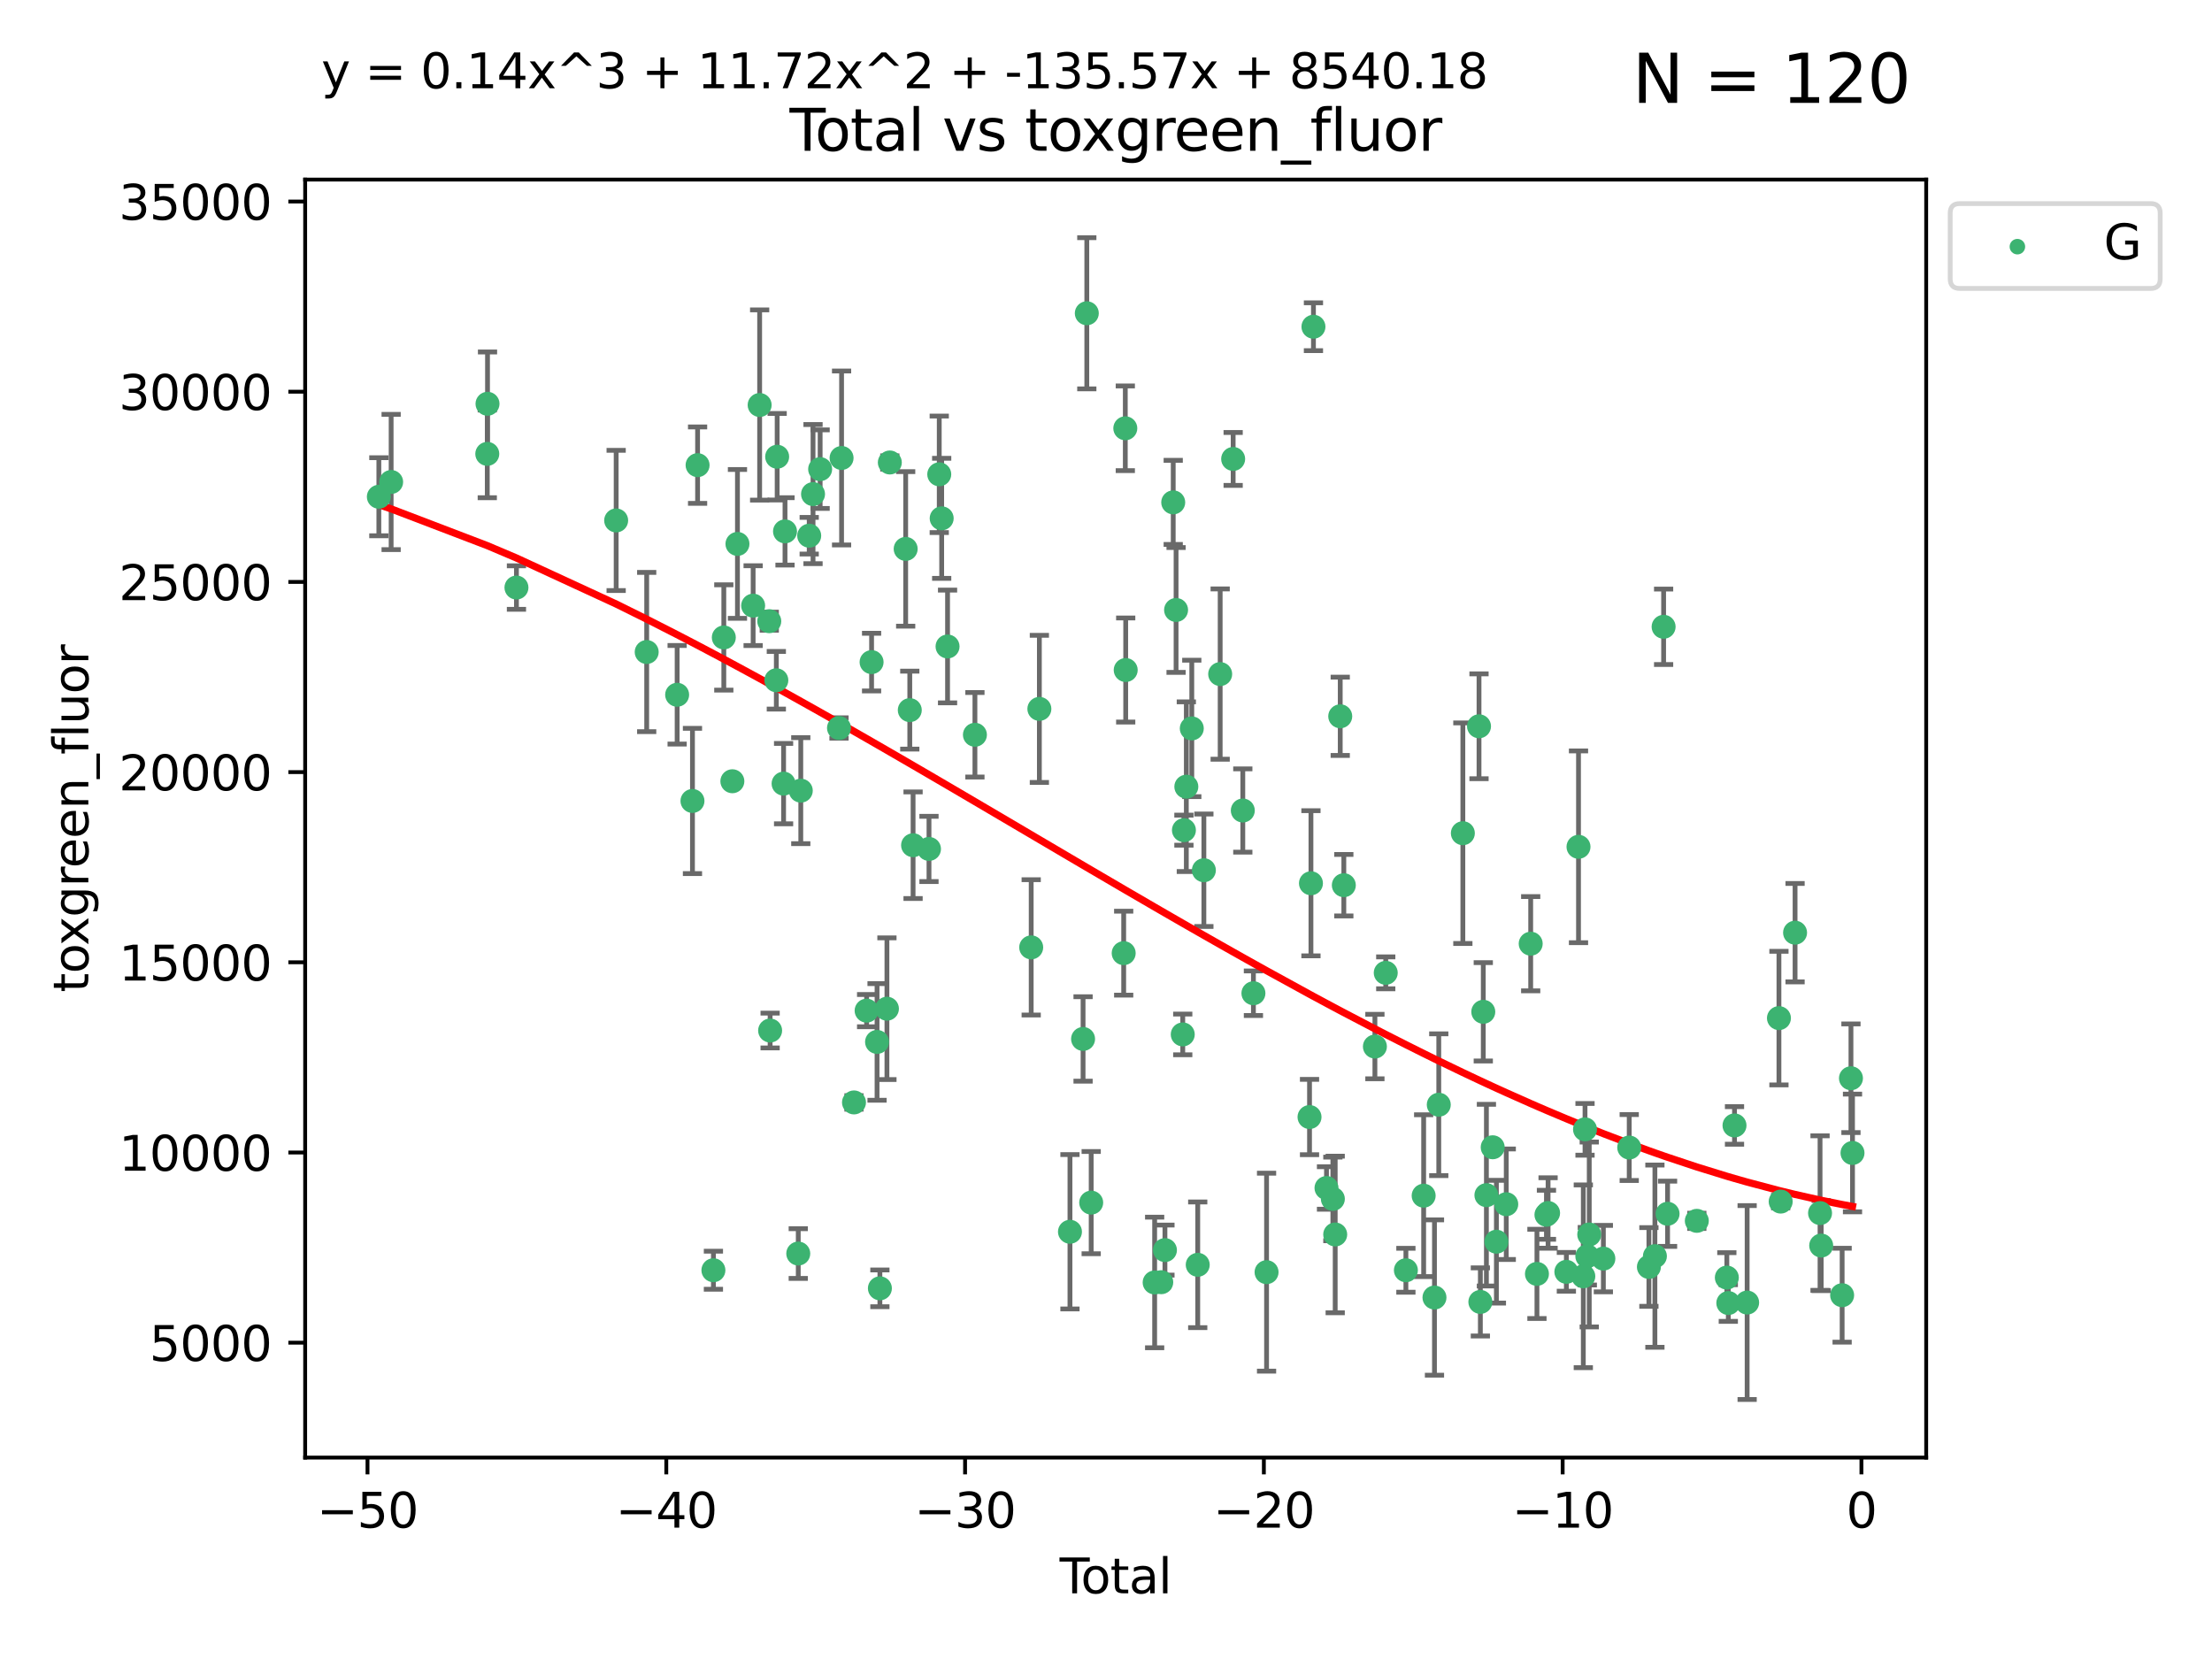 <?xml version="1.0" encoding="utf-8" standalone="no"?>
<!DOCTYPE svg PUBLIC "-//W3C//DTD SVG 1.1//EN"
  "http://www.w3.org/Graphics/SVG/1.1/DTD/svg11.dtd">
<svg xmlns:xlink="http://www.w3.org/1999/xlink" width="460.8pt" height="345.6pt" viewBox="0 0 460.8 345.6" xmlns="http://www.w3.org/2000/svg" version="1.1">
 <defs>
  <style type="text/css">*{stroke-linejoin: round; stroke-linecap: butt}</style>
 </defs>
 <g id="figure_1">
  <g id="patch_1">
   <path d="M 0 345.6 
L 460.8 345.6 
L 460.8 0 
L 0 0 
z
" style="fill: #ffffff"/>
  </g>
  <g id="axes_1">
   <g id="patch_2">
    <path d="M 63.571 303.64 
L 401.26 303.64 
L 401.26 37.411 
L 63.571 37.411 
z
" style="fill: #ffffff"/>
   </g>
   <g id="PathCollection_1">
    <defs>
     <path id="m28b9f5a7f6" d="M 0 1.118 
C 0.297 1.118 0.581 1 0.791 0.791 
C 1 0.581 1.118 0.297 1.118 0 
C 1.118 -0.297 1 -0.581 0.791 -0.791 
C 0.581 -1 0.297 -1.118 0 -1.118 
C -0.297 -1.118 -0.581 -1 -0.791 -0.791 
C -1 -0.581 -1.118 -0.297 -1.118 0 
C -1.118 0.297 -1 0.581 -0.791 0.791 
C -0.581 1 -0.297 1.118 0 1.118 
z
" style="stroke: #3cb371"/>
    </defs>
    <g clip-path="url(#pc20796102b)">
     <use xlink:href="#m28b9f5a7f6" x="78.921" y="103.483" style="fill: #3cb371; stroke: #3cb371"/>
     <use xlink:href="#m28b9f5a7f6" x="81.481" y="100.405" style="fill: #3cb371; stroke: #3cb371"/>
     <use xlink:href="#m28b9f5a7f6" x="101.51" y="94.55" style="fill: #3cb371; stroke: #3cb371"/>
     <use xlink:href="#m28b9f5a7f6" x="101.558" y="84.117" style="fill: #3cb371; stroke: #3cb371"/>
     <use xlink:href="#m28b9f5a7f6" x="107.586" y="122.398" style="fill: #3cb371; stroke: #3cb371"/>
     <use xlink:href="#m28b9f5a7f6" x="128.357" y="108.417" style="fill: #3cb371; stroke: #3cb371"/>
     <use xlink:href="#m28b9f5a7f6" x="134.718" y="135.828" style="fill: #3cb371; stroke: #3cb371"/>
     <use xlink:href="#m28b9f5a7f6" x="141.06" y="144.733" style="fill: #3cb371; stroke: #3cb371"/>
     <use xlink:href="#m28b9f5a7f6" x="144.254" y="166.854" style="fill: #3cb371; stroke: #3cb371"/>
     <use xlink:href="#m28b9f5a7f6" x="145.32" y="96.899" style="fill: #3cb371; stroke: #3cb371"/>
     <use xlink:href="#m28b9f5a7f6" x="148.617" y="264.611" style="fill: #3cb371; stroke: #3cb371"/>
     <use xlink:href="#m28b9f5a7f6" x="150.783" y="132.793" style="fill: #3cb371; stroke: #3cb371"/>
     <use xlink:href="#m28b9f5a7f6" x="152.565" y="162.749" style="fill: #3cb371; stroke: #3cb371"/>
     <use xlink:href="#m28b9f5a7f6" x="153.626" y="113.308" style="fill: #3cb371; stroke: #3cb371"/>
     <use xlink:href="#m28b9f5a7f6" x="156.893" y="126.167" style="fill: #3cb371; stroke: #3cb371"/>
     <use xlink:href="#m28b9f5a7f6" x="158.248" y="84.37" style="fill: #3cb371; stroke: #3cb371"/>
     <use xlink:href="#m28b9f5a7f6" x="160.252" y="129.405" style="fill: #3cb371; stroke: #3cb371"/>
     <use xlink:href="#m28b9f5a7f6" x="160.43" y="214.68" style="fill: #3cb371; stroke: #3cb371"/>
     <use xlink:href="#m28b9f5a7f6" x="161.724" y="141.712" style="fill: #3cb371; stroke: #3cb371"/>
     <use xlink:href="#m28b9f5a7f6" x="161.896" y="95.146" style="fill: #3cb371; stroke: #3cb371"/>
     <use xlink:href="#m28b9f5a7f6" x="163.235" y="163.243" style="fill: #3cb371; stroke: #3cb371"/>
     <use xlink:href="#m28b9f5a7f6" x="163.533" y="110.695" style="fill: #3cb371; stroke: #3cb371"/>
     <use xlink:href="#m28b9f5a7f6" x="166.292" y="261.138" style="fill: #3cb371; stroke: #3cb371"/>
     <use xlink:href="#m28b9f5a7f6" x="166.818" y="164.706" style="fill: #3cb371; stroke: #3cb371"/>
     <use xlink:href="#m28b9f5a7f6" x="168.572" y="111.597" style="fill: #3cb371; stroke: #3cb371"/>
     <use xlink:href="#m28b9f5a7f6" x="169.37" y="102.928" style="fill: #3cb371; stroke: #3cb371"/>
     <use xlink:href="#m28b9f5a7f6" x="170.85" y="97.729" style="fill: #3cb371; stroke: #3cb371"/>
     <use xlink:href="#m28b9f5a7f6" x="174.78" y="151.656" style="fill: #3cb371; stroke: #3cb371"/>
     <use xlink:href="#m28b9f5a7f6" x="175.316" y="95.406" style="fill: #3cb371; stroke: #3cb371"/>
     <use xlink:href="#m28b9f5a7f6" x="177.901" y="229.656" style="fill: #3cb371; stroke: #3cb371"/>
     <use xlink:href="#m28b9f5a7f6" x="180.532" y="210.535" style="fill: #3cb371; stroke: #3cb371"/>
     <use xlink:href="#m28b9f5a7f6" x="181.567" y="137.93" style="fill: #3cb371; stroke: #3cb371"/>
     <use xlink:href="#m28b9f5a7f6" x="182.706" y="217.052" style="fill: #3cb371; stroke: #3cb371"/>
     <use xlink:href="#m28b9f5a7f6" x="183.298" y="268.381" style="fill: #3cb371; stroke: #3cb371"/>
     <use xlink:href="#m28b9f5a7f6" x="184.764" y="210.131" style="fill: #3cb371; stroke: #3cb371"/>
     <use xlink:href="#m28b9f5a7f6" x="185.367" y="96.343" style="fill: #3cb371; stroke: #3cb371"/>
     <use xlink:href="#m28b9f5a7f6" x="188.668" y="114.345" style="fill: #3cb371; stroke: #3cb371"/>
     <use xlink:href="#m28b9f5a7f6" x="189.525" y="147.933" style="fill: #3cb371; stroke: #3cb371"/>
     <use xlink:href="#m28b9f5a7f6" x="190.211" y="176.076" style="fill: #3cb371; stroke: #3cb371"/>
     <use xlink:href="#m28b9f5a7f6" x="193.525" y="176.85" style="fill: #3cb371; stroke: #3cb371"/>
     <use xlink:href="#m28b9f5a7f6" x="195.663" y="98.807" style="fill: #3cb371; stroke: #3cb371"/>
     <use xlink:href="#m28b9f5a7f6" x="196.17" y="107.978" style="fill: #3cb371; stroke: #3cb371"/>
     <use xlink:href="#m28b9f5a7f6" x="197.393" y="134.673" style="fill: #3cb371; stroke: #3cb371"/>
     <use xlink:href="#m28b9f5a7f6" x="203.094" y="153.069" style="fill: #3cb371; stroke: #3cb371"/>
     <use xlink:href="#m28b9f5a7f6" x="214.817" y="197.354" style="fill: #3cb371; stroke: #3cb371"/>
     <use xlink:href="#m28b9f5a7f6" x="216.52" y="147.673" style="fill: #3cb371; stroke: #3cb371"/>
     <use xlink:href="#m28b9f5a7f6" x="222.893" y="256.601" style="fill: #3cb371; stroke: #3cb371"/>
     <use xlink:href="#m28b9f5a7f6" x="225.624" y="216.431" style="fill: #3cb371; stroke: #3cb371"/>
     <use xlink:href="#m28b9f5a7f6" x="226.402" y="65.259" style="fill: #3cb371; stroke: #3cb371"/>
     <use xlink:href="#m28b9f5a7f6" x="227.315" y="250.526" style="fill: #3cb371; stroke: #3cb371"/>
     <use xlink:href="#m28b9f5a7f6" x="234.085" y="198.559" style="fill: #3cb371; stroke: #3cb371"/>
     <use xlink:href="#m28b9f5a7f6" x="234.422" y="89.221" style="fill: #3cb371; stroke: #3cb371"/>
     <use xlink:href="#m28b9f5a7f6" x="234.505" y="139.579" style="fill: #3cb371; stroke: #3cb371"/>
     <use xlink:href="#m28b9f5a7f6" x="240.534" y="267.161" style="fill: #3cb371; stroke: #3cb371"/>
     <use xlink:href="#m28b9f5a7f6" x="241.911" y="267.104" style="fill: #3cb371; stroke: #3cb371"/>
     <use xlink:href="#m28b9f5a7f6" x="242.678" y="260.417" style="fill: #3cb371; stroke: #3cb371"/>
     <use xlink:href="#m28b9f5a7f6" x="244.404" y="104.652" style="fill: #3cb371; stroke: #3cb371"/>
     <use xlink:href="#m28b9f5a7f6" x="244.999" y="127.068" style="fill: #3cb371; stroke: #3cb371"/>
     <use xlink:href="#m28b9f5a7f6" x="246.389" y="215.488" style="fill: #3cb371; stroke: #3cb371"/>
     <use xlink:href="#m28b9f5a7f6" x="246.632" y="172.939" style="fill: #3cb371; stroke: #3cb371"/>
     <use xlink:href="#m28b9f5a7f6" x="247.135" y="163.88" style="fill: #3cb371; stroke: #3cb371"/>
     <use xlink:href="#m28b9f5a7f6" x="248.271" y="151.743" style="fill: #3cb371; stroke: #3cb371"/>
     <use xlink:href="#m28b9f5a7f6" x="249.51" y="263.481" style="fill: #3cb371; stroke: #3cb371"/>
     <use xlink:href="#m28b9f5a7f6" x="250.789" y="181.287" style="fill: #3cb371; stroke: #3cb371"/>
     <use xlink:href="#m28b9f5a7f6" x="254.185" y="140.42" style="fill: #3cb371; stroke: #3cb371"/>
     <use xlink:href="#m28b9f5a7f6" x="256.889" y="95.606" style="fill: #3cb371; stroke: #3cb371"/>
     <use xlink:href="#m28b9f5a7f6" x="258.899" y="168.843" style="fill: #3cb371; stroke: #3cb371"/>
     <use xlink:href="#m28b9f5a7f6" x="261.111" y="206.911" style="fill: #3cb371; stroke: #3cb371"/>
     <use xlink:href="#m28b9f5a7f6" x="263.848" y="265.015" style="fill: #3cb371; stroke: #3cb371"/>
     <use xlink:href="#m28b9f5a7f6" x="272.798" y="232.699" style="fill: #3cb371; stroke: #3cb371"/>
     <use xlink:href="#m28b9f5a7f6" x="273.095" y="184.001" style="fill: #3cb371; stroke: #3cb371"/>
     <use xlink:href="#m28b9f5a7f6" x="273.616" y="68.063" style="fill: #3cb371; stroke: #3cb371"/>
     <use xlink:href="#m28b9f5a7f6" x="276.334" y="247.479" style="fill: #3cb371; stroke: #3cb371"/>
     <use xlink:href="#m28b9f5a7f6" x="277.659" y="249.755" style="fill: #3cb371; stroke: #3cb371"/>
     <use xlink:href="#m28b9f5a7f6" x="278.147" y="257.164" style="fill: #3cb371; stroke: #3cb371"/>
     <use xlink:href="#m28b9f5a7f6" x="279.196" y="149.217" style="fill: #3cb371; stroke: #3cb371"/>
     <use xlink:href="#m28b9f5a7f6" x="279.944" y="184.404" style="fill: #3cb371; stroke: #3cb371"/>
     <use xlink:href="#m28b9f5a7f6" x="286.418" y="218.016" style="fill: #3cb371; stroke: #3cb371"/>
     <use xlink:href="#m28b9f5a7f6" x="288.676" y="202.659" style="fill: #3cb371; stroke: #3cb371"/>
     <use xlink:href="#m28b9f5a7f6" x="292.874" y="264.617" style="fill: #3cb371; stroke: #3cb371"/>
     <use xlink:href="#m28b9f5a7f6" x="296.573" y="249.083" style="fill: #3cb371; stroke: #3cb371"/>
     <use xlink:href="#m28b9f5a7f6" x="298.827" y="270.299" style="fill: #3cb371; stroke: #3cb371"/>
     <use xlink:href="#m28b9f5a7f6" x="299.723" y="230.133" style="fill: #3cb371; stroke: #3cb371"/>
     <use xlink:href="#m28b9f5a7f6" x="304.74" y="173.572" style="fill: #3cb371; stroke: #3cb371"/>
     <use xlink:href="#m28b9f5a7f6" x="308.106" y="151.298" style="fill: #3cb371; stroke: #3cb371"/>
     <use xlink:href="#m28b9f5a7f6" x="308.386" y="271.214" style="fill: #3cb371; stroke: #3cb371"/>
     <use xlink:href="#m28b9f5a7f6" x="308.995" y="210.778" style="fill: #3cb371; stroke: #3cb371"/>
     <use xlink:href="#m28b9f5a7f6" x="309.647" y="248.974" style="fill: #3cb371; stroke: #3cb371"/>
     <use xlink:href="#m28b9f5a7f6" x="310.956" y="238.997" style="fill: #3cb371; stroke: #3cb371"/>
     <use xlink:href="#m28b9f5a7f6" x="311.728" y="258.668" style="fill: #3cb371; stroke: #3cb371"/>
     <use xlink:href="#m28b9f5a7f6" x="313.781" y="250.861" style="fill: #3cb371; stroke: #3cb371"/>
     <use xlink:href="#m28b9f5a7f6" x="318.872" y="196.587" style="fill: #3cb371; stroke: #3cb371"/>
     <use xlink:href="#m28b9f5a7f6" x="320.174" y="265.376" style="fill: #3cb371; stroke: #3cb371"/>
     <use xlink:href="#m28b9f5a7f6" x="322.154" y="253.056" style="fill: #3cb371; stroke: #3cb371"/>
     <use xlink:href="#m28b9f5a7f6" x="322.494" y="252.69" style="fill: #3cb371; stroke: #3cb371"/>
     <use xlink:href="#m28b9f5a7f6" x="326.302" y="264.947" style="fill: #3cb371; stroke: #3cb371"/>
     <use xlink:href="#m28b9f5a7f6" x="328.832" y="176.407" style="fill: #3cb371; stroke: #3cb371"/>
     <use xlink:href="#m28b9f5a7f6" x="329.833" y="265.876" style="fill: #3cb371; stroke: #3cb371"/>
     <use xlink:href="#m28b9f5a7f6" x="330.188" y="235.264" style="fill: #3cb371; stroke: #3cb371"/>
     <use xlink:href="#m28b9f5a7f6" x="330.668" y="261.693" style="fill: #3cb371; stroke: #3cb371"/>
     <use xlink:href="#m28b9f5a7f6" x="331.07" y="257.168" style="fill: #3cb371; stroke: #3cb371"/>
     <use xlink:href="#m28b9f5a7f6" x="334.01" y="262.19" style="fill: #3cb371; stroke: #3cb371"/>
     <use xlink:href="#m28b9f5a7f6" x="339.397" y="239.051" style="fill: #3cb371; stroke: #3cb371"/>
     <use xlink:href="#m28b9f5a7f6" x="343.497" y="263.929" style="fill: #3cb371; stroke: #3cb371"/>
     <use xlink:href="#m28b9f5a7f6" x="344.747" y="261.681" style="fill: #3cb371; stroke: #3cb371"/>
     <use xlink:href="#m28b9f5a7f6" x="346.561" y="130.569" style="fill: #3cb371; stroke: #3cb371"/>
     <use xlink:href="#m28b9f5a7f6" x="347.385" y="252.85" style="fill: #3cb371; stroke: #3cb371"/>
     <use xlink:href="#m28b9f5a7f6" x="353.478" y="254.323" style="fill: #3cb371; stroke: #3cb371"/>
     <use xlink:href="#m28b9f5a7f6" x="359.732" y="266.144" style="fill: #3cb371; stroke: #3cb371"/>
     <use xlink:href="#m28b9f5a7f6" x="360.038" y="271.446" style="fill: #3cb371; stroke: #3cb371"/>
     <use xlink:href="#m28b9f5a7f6" x="361.329" y="234.449" style="fill: #3cb371; stroke: #3cb371"/>
     <use xlink:href="#m28b9f5a7f6" x="363.961" y="271.345" style="fill: #3cb371; stroke: #3cb371"/>
     <use xlink:href="#m28b9f5a7f6" x="370.586" y="212.092" style="fill: #3cb371; stroke: #3cb371"/>
     <use xlink:href="#m28b9f5a7f6" x="370.949" y="250.311" style="fill: #3cb371; stroke: #3cb371"/>
     <use xlink:href="#m28b9f5a7f6" x="373.946" y="194.295" style="fill: #3cb371; stroke: #3cb371"/>
     <use xlink:href="#m28b9f5a7f6" x="379.149" y="252.707" style="fill: #3cb371; stroke: #3cb371"/>
     <use xlink:href="#m28b9f5a7f6" x="379.388" y="259.473" style="fill: #3cb371; stroke: #3cb371"/>
     <use xlink:href="#m28b9f5a7f6" x="383.75" y="269.814" style="fill: #3cb371; stroke: #3cb371"/>
     <use xlink:href="#m28b9f5a7f6" x="385.588" y="224.618" style="fill: #3cb371; stroke: #3cb371"/>
     <use xlink:href="#m28b9f5a7f6" x="385.911" y="240.184" style="fill: #3cb371; stroke: #3cb371"/>
    </g>
   </g>
   <g id="matplotlib.axis_1">
    <g id="xtick_1">
     <g id="line2d_1">
      <defs>
       <path id="m3bc0499777" d="M 0 0 
L 0 3.5 
" style="stroke: #000000; stroke-width: 0.8"/>
      </defs>
      <g>
       <use xlink:href="#m3bc0499777" x="76.557" y="303.64" style="stroke: #000000; stroke-width: 0.8"/>
      </g>
     </g>
     <g id="text_1">
      <!-- −50 -->
      <g transform="translate(66.005 318.238)scale(0.1 -0.1)">
       <defs>
        <path id="DejaVuSans-2212" d="M 678 2272 
L 4684 2272 
L 4684 1741 
L 678 1741 
L 678 2272 
z
" transform="scale(0.016)"/>
        <path id="DejaVuSans-35" d="M 691 4666 
L 3169 4666 
L 3169 4134 
L 1269 4134 
L 1269 2991 
Q 1406 3038 1543 3061 
Q 1681 3084 1819 3084 
Q 2600 3084 3056 2656 
Q 3513 2228 3513 1497 
Q 3513 744 3044 326 
Q 2575 -91 1722 -91 
Q 1428 -91 1123 -41 
Q 819 9 494 109 
L 494 744 
Q 775 591 1075 516 
Q 1375 441 1709 441 
Q 2250 441 2565 725 
Q 2881 1009 2881 1497 
Q 2881 1984 2565 2268 
Q 2250 2553 1709 2553 
Q 1456 2553 1204 2497 
Q 953 2441 691 2322 
L 691 4666 
z
" transform="scale(0.016)"/>
        <path id="DejaVuSans-30" d="M 2034 4250 
Q 1547 4250 1301 3770 
Q 1056 3291 1056 2328 
Q 1056 1369 1301 889 
Q 1547 409 2034 409 
Q 2525 409 2770 889 
Q 3016 1369 3016 2328 
Q 3016 3291 2770 3770 
Q 2525 4250 2034 4250 
z
M 2034 4750 
Q 2819 4750 3233 4129 
Q 3647 3509 3647 2328 
Q 3647 1150 3233 529 
Q 2819 -91 2034 -91 
Q 1250 -91 836 529 
Q 422 1150 422 2328 
Q 422 3509 836 4129 
Q 1250 4750 2034 4750 
z
" transform="scale(0.016)"/>
       </defs>
       <use xlink:href="#DejaVuSans-2212"/>
       <use xlink:href="#DejaVuSans-35" x="83.789"/>
       <use xlink:href="#DejaVuSans-30" x="147.412"/>
      </g>
     </g>
    </g>
    <g id="xtick_2">
     <g id="line2d_2">
      <g>
       <use xlink:href="#m3bc0499777" x="138.8" y="303.64" style="stroke: #000000; stroke-width: 0.8"/>
      </g>
     </g>
     <g id="text_2">
      <!-- −40 -->
      <g transform="translate(128.248 318.238)scale(0.1 -0.1)">
       <defs>
        <path id="DejaVuSans-34" d="M 2419 4116 
L 825 1625 
L 2419 1625 
L 2419 4116 
z
M 2253 4666 
L 3047 4666 
L 3047 1625 
L 3713 1625 
L 3713 1100 
L 3047 1100 
L 3047 0 
L 2419 0 
L 2419 1100 
L 313 1100 
L 313 1709 
L 2253 4666 
z
" transform="scale(0.016)"/>
       </defs>
       <use xlink:href="#DejaVuSans-2212"/>
       <use xlink:href="#DejaVuSans-34" x="83.789"/>
       <use xlink:href="#DejaVuSans-30" x="147.412"/>
      </g>
     </g>
    </g>
    <g id="xtick_3">
     <g id="line2d_3">
      <g>
       <use xlink:href="#m3bc0499777" x="201.043" y="303.64" style="stroke: #000000; stroke-width: 0.8"/>
      </g>
     </g>
     <g id="text_3">
      <!-- −30 -->
      <g transform="translate(190.491 318.238)scale(0.1 -0.1)">
       <defs>
        <path id="DejaVuSans-33" d="M 2597 2516 
Q 3050 2419 3304 2112 
Q 3559 1806 3559 1356 
Q 3559 666 3084 287 
Q 2609 -91 1734 -91 
Q 1441 -91 1130 -33 
Q 819 25 488 141 
L 488 750 
Q 750 597 1062 519 
Q 1375 441 1716 441 
Q 2309 441 2620 675 
Q 2931 909 2931 1356 
Q 2931 1769 2642 2001 
Q 2353 2234 1838 2234 
L 1294 2234 
L 1294 2753 
L 1863 2753 
Q 2328 2753 2575 2939 
Q 2822 3125 2822 3475 
Q 2822 3834 2567 4026 
Q 2313 4219 1838 4219 
Q 1578 4219 1281 4162 
Q 984 4106 628 3988 
L 628 4550 
Q 988 4650 1302 4700 
Q 1616 4750 1894 4750 
Q 2613 4750 3031 4423 
Q 3450 4097 3450 3541 
Q 3450 3153 3228 2886 
Q 3006 2619 2597 2516 
z
" transform="scale(0.016)"/>
       </defs>
       <use xlink:href="#DejaVuSans-2212"/>
       <use xlink:href="#DejaVuSans-33" x="83.789"/>
       <use xlink:href="#DejaVuSans-30" x="147.412"/>
      </g>
     </g>
    </g>
    <g id="xtick_4">
     <g id="line2d_4">
      <g>
       <use xlink:href="#m3bc0499777" x="263.286" y="303.64" style="stroke: #000000; stroke-width: 0.8"/>
      </g>
     </g>
     <g id="text_4">
      <!-- −20 -->
      <g transform="translate(252.734 318.238)scale(0.1 -0.1)">
       <defs>
        <path id="DejaVuSans-32" d="M 1228 531 
L 3431 531 
L 3431 0 
L 469 0 
L 469 531 
Q 828 903 1448 1529 
Q 2069 2156 2228 2338 
Q 2531 2678 2651 2914 
Q 2772 3150 2772 3378 
Q 2772 3750 2511 3984 
Q 2250 4219 1831 4219 
Q 1534 4219 1204 4116 
Q 875 4013 500 3803 
L 500 4441 
Q 881 4594 1212 4672 
Q 1544 4750 1819 4750 
Q 2544 4750 2975 4387 
Q 3406 4025 3406 3419 
Q 3406 3131 3298 2873 
Q 3191 2616 2906 2266 
Q 2828 2175 2409 1742 
Q 1991 1309 1228 531 
z
" transform="scale(0.016)"/>
       </defs>
       <use xlink:href="#DejaVuSans-2212"/>
       <use xlink:href="#DejaVuSans-32" x="83.789"/>
       <use xlink:href="#DejaVuSans-30" x="147.412"/>
      </g>
     </g>
    </g>
    <g id="xtick_5">
     <g id="line2d_5">
      <g>
       <use xlink:href="#m3bc0499777" x="325.529" y="303.64" style="stroke: #000000; stroke-width: 0.8"/>
      </g>
     </g>
     <g id="text_5">
      <!-- −10 -->
      <g transform="translate(314.977 318.238)scale(0.1 -0.1)">
       <defs>
        <path id="DejaVuSans-31" d="M 794 531 
L 1825 531 
L 1825 4091 
L 703 3866 
L 703 4441 
L 1819 4666 
L 2450 4666 
L 2450 531 
L 3481 531 
L 3481 0 
L 794 0 
L 794 531 
z
" transform="scale(0.016)"/>
       </defs>
       <use xlink:href="#DejaVuSans-2212"/>
       <use xlink:href="#DejaVuSans-31" x="83.789"/>
       <use xlink:href="#DejaVuSans-30" x="147.412"/>
      </g>
     </g>
    </g>
    <g id="xtick_6">
     <g id="line2d_6">
      <g>
       <use xlink:href="#m3bc0499777" x="387.772" y="303.64" style="stroke: #000000; stroke-width: 0.8"/>
      </g>
     </g>
     <g id="text_6">
      <!-- 0 -->
      <g transform="translate(384.591 318.238)scale(0.1 -0.1)">
       <use xlink:href="#DejaVuSans-30"/>
      </g>
     </g>
    </g>
    <g id="text_7">
     <!-- Total -->
     <g transform="translate(220.739 331.917)scale(0.1 -0.1)">
      <defs>
       <path id="DejaVuSans-54" d="M -19 4666 
L 3928 4666 
L 3928 4134 
L 2272 4134 
L 2272 0 
L 1638 0 
L 1638 4134 
L -19 4134 
L -19 4666 
z
" transform="scale(0.016)"/>
       <path id="DejaVuSans-6f" d="M 1959 3097 
Q 1497 3097 1228 2736 
Q 959 2375 959 1747 
Q 959 1119 1226 758 
Q 1494 397 1959 397 
Q 2419 397 2687 759 
Q 2956 1122 2956 1747 
Q 2956 2369 2687 2733 
Q 2419 3097 1959 3097 
z
M 1959 3584 
Q 2709 3584 3137 3096 
Q 3566 2609 3566 1747 
Q 3566 888 3137 398 
Q 2709 -91 1959 -91 
Q 1206 -91 779 398 
Q 353 888 353 1747 
Q 353 2609 779 3096 
Q 1206 3584 1959 3584 
z
" transform="scale(0.016)"/>
       <path id="DejaVuSans-74" d="M 1172 4494 
L 1172 3500 
L 2356 3500 
L 2356 3053 
L 1172 3053 
L 1172 1153 
Q 1172 725 1289 603 
Q 1406 481 1766 481 
L 2356 481 
L 2356 0 
L 1766 0 
Q 1100 0 847 248 
Q 594 497 594 1153 
L 594 3053 
L 172 3053 
L 172 3500 
L 594 3500 
L 594 4494 
L 1172 4494 
z
" transform="scale(0.016)"/>
       <path id="DejaVuSans-61" d="M 2194 1759 
Q 1497 1759 1228 1600 
Q 959 1441 959 1056 
Q 959 750 1161 570 
Q 1363 391 1709 391 
Q 2188 391 2477 730 
Q 2766 1069 2766 1631 
L 2766 1759 
L 2194 1759 
z
M 3341 1997 
L 3341 0 
L 2766 0 
L 2766 531 
Q 2569 213 2275 61 
Q 1981 -91 1556 -91 
Q 1019 -91 701 211 
Q 384 513 384 1019 
Q 384 1609 779 1909 
Q 1175 2209 1959 2209 
L 2766 2209 
L 2766 2266 
Q 2766 2663 2505 2880 
Q 2244 3097 1772 3097 
Q 1472 3097 1187 3025 
Q 903 2953 641 2809 
L 641 3341 
Q 956 3463 1253 3523 
Q 1550 3584 1831 3584 
Q 2591 3584 2966 3190 
Q 3341 2797 3341 1997 
z
" transform="scale(0.016)"/>
       <path id="DejaVuSans-6c" d="M 603 4863 
L 1178 4863 
L 1178 0 
L 603 0 
L 603 4863 
z
" transform="scale(0.016)"/>
      </defs>
      <use xlink:href="#DejaVuSans-54"/>
      <use xlink:href="#DejaVuSans-6f" x="44.084"/>
      <use xlink:href="#DejaVuSans-74" x="105.266"/>
      <use xlink:href="#DejaVuSans-61" x="144.475"/>
      <use xlink:href="#DejaVuSans-6c" x="205.754"/>
     </g>
    </g>
   </g>
   <g id="matplotlib.axis_2">
    <g id="ytick_1">
     <g id="line2d_7">
      <defs>
       <path id="m308536fbfc" d="M 0 0 
L -3.5 0 
" style="stroke: #000000; stroke-width: 0.8"/>
      </defs>
      <g>
       <use xlink:href="#m308536fbfc" x="63.571" y="279.705" style="stroke: #000000; stroke-width: 0.8"/>
      </g>
     </g>
     <g id="text_8">
      <!-- 5000 -->
      <g transform="translate(31.121 283.505)scale(0.1 -0.1)">
       <use xlink:href="#DejaVuSans-35"/>
       <use xlink:href="#DejaVuSans-30" x="63.623"/>
       <use xlink:href="#DejaVuSans-30" x="127.246"/>
       <use xlink:href="#DejaVuSans-30" x="190.869"/>
      </g>
     </g>
    </g>
    <g id="ytick_2">
     <g id="line2d_8">
      <g>
       <use xlink:href="#m308536fbfc" x="63.571" y="240.085" style="stroke: #000000; stroke-width: 0.8"/>
      </g>
     </g>
     <g id="text_9">
      <!-- 10000 -->
      <g transform="translate(24.759 243.884)scale(0.1 -0.1)">
       <use xlink:href="#DejaVuSans-31"/>
       <use xlink:href="#DejaVuSans-30" x="63.623"/>
       <use xlink:href="#DejaVuSans-30" x="127.246"/>
       <use xlink:href="#DejaVuSans-30" x="190.869"/>
       <use xlink:href="#DejaVuSans-30" x="254.492"/>
      </g>
     </g>
    </g>
    <g id="ytick_3">
     <g id="line2d_9">
      <g>
       <use xlink:href="#m308536fbfc" x="63.571" y="200.464" style="stroke: #000000; stroke-width: 0.8"/>
      </g>
     </g>
     <g id="text_10">
      <!-- 15000 -->
      <g transform="translate(24.759 204.263)scale(0.1 -0.1)">
       <use xlink:href="#DejaVuSans-31"/>
       <use xlink:href="#DejaVuSans-35" x="63.623"/>
       <use xlink:href="#DejaVuSans-30" x="127.246"/>
       <use xlink:href="#DejaVuSans-30" x="190.869"/>
       <use xlink:href="#DejaVuSans-30" x="254.492"/>
      </g>
     </g>
    </g>
    <g id="ytick_4">
     <g id="line2d_10">
      <g>
       <use xlink:href="#m308536fbfc" x="63.571" y="160.843" style="stroke: #000000; stroke-width: 0.8"/>
      </g>
     </g>
     <g id="text_11">
      <!-- 20000 -->
      <g transform="translate(24.759 164.642)scale(0.1 -0.1)">
       <use xlink:href="#DejaVuSans-32"/>
       <use xlink:href="#DejaVuSans-30" x="63.623"/>
       <use xlink:href="#DejaVuSans-30" x="127.246"/>
       <use xlink:href="#DejaVuSans-30" x="190.869"/>
       <use xlink:href="#DejaVuSans-30" x="254.492"/>
      </g>
     </g>
    </g>
    <g id="ytick_5">
     <g id="line2d_11">
      <g>
       <use xlink:href="#m308536fbfc" x="63.571" y="121.222" style="stroke: #000000; stroke-width: 0.8"/>
      </g>
     </g>
     <g id="text_12">
      <!-- 25000 -->
      <g transform="translate(24.759 125.021)scale(0.1 -0.1)">
       <use xlink:href="#DejaVuSans-32"/>
       <use xlink:href="#DejaVuSans-35" x="63.623"/>
       <use xlink:href="#DejaVuSans-30" x="127.246"/>
       <use xlink:href="#DejaVuSans-30" x="190.869"/>
       <use xlink:href="#DejaVuSans-30" x="254.492"/>
      </g>
     </g>
    </g>
    <g id="ytick_6">
     <g id="line2d_12">
      <g>
       <use xlink:href="#m308536fbfc" x="63.571" y="81.601" style="stroke: #000000; stroke-width: 0.8"/>
      </g>
     </g>
     <g id="text_13">
      <!-- 30000 -->
      <g transform="translate(24.759 85.4)scale(0.1 -0.1)">
       <use xlink:href="#DejaVuSans-33"/>
       <use xlink:href="#DejaVuSans-30" x="63.623"/>
       <use xlink:href="#DejaVuSans-30" x="127.246"/>
       <use xlink:href="#DejaVuSans-30" x="190.869"/>
       <use xlink:href="#DejaVuSans-30" x="254.492"/>
      </g>
     </g>
    </g>
    <g id="ytick_7">
     <g id="line2d_13">
      <g>
       <use xlink:href="#m308536fbfc" x="63.571" y="41.98" style="stroke: #000000; stroke-width: 0.8"/>
      </g>
     </g>
     <g id="text_14">
      <!-- 35000 -->
      <g transform="translate(24.759 45.779)scale(0.1 -0.1)">
       <use xlink:href="#DejaVuSans-33"/>
       <use xlink:href="#DejaVuSans-35" x="63.623"/>
       <use xlink:href="#DejaVuSans-30" x="127.246"/>
       <use xlink:href="#DejaVuSans-30" x="190.869"/>
       <use xlink:href="#DejaVuSans-30" x="254.492"/>
      </g>
     </g>
    </g>
    <g id="text_15">
     <!-- toxgreen_fluor -->
     <g transform="translate(18.401 206.72)rotate(-90)scale(0.1 -0.1)">
      <defs>
       <path id="DejaVuSans-78" d="M 3513 3500 
L 2247 1797 
L 3578 0 
L 2900 0 
L 1881 1375 
L 863 0 
L 184 0 
L 1544 1831 
L 300 3500 
L 978 3500 
L 1906 2253 
L 2834 3500 
L 3513 3500 
z
" transform="scale(0.016)"/>
       <path id="DejaVuSans-67" d="M 2906 1791 
Q 2906 2416 2648 2759 
Q 2391 3103 1925 3103 
Q 1463 3103 1205 2759 
Q 947 2416 947 1791 
Q 947 1169 1205 825 
Q 1463 481 1925 481 
Q 2391 481 2648 825 
Q 2906 1169 2906 1791 
z
M 3481 434 
Q 3481 -459 3084 -895 
Q 2688 -1331 1869 -1331 
Q 1566 -1331 1297 -1286 
Q 1028 -1241 775 -1147 
L 775 -588 
Q 1028 -725 1275 -790 
Q 1522 -856 1778 -856 
Q 2344 -856 2625 -561 
Q 2906 -266 2906 331 
L 2906 616 
Q 2728 306 2450 153 
Q 2172 0 1784 0 
Q 1141 0 747 490 
Q 353 981 353 1791 
Q 353 2603 747 3093 
Q 1141 3584 1784 3584 
Q 2172 3584 2450 3431 
Q 2728 3278 2906 2969 
L 2906 3500 
L 3481 3500 
L 3481 434 
z
" transform="scale(0.016)"/>
       <path id="DejaVuSans-72" d="M 2631 2963 
Q 2534 3019 2420 3045 
Q 2306 3072 2169 3072 
Q 1681 3072 1420 2755 
Q 1159 2438 1159 1844 
L 1159 0 
L 581 0 
L 581 3500 
L 1159 3500 
L 1159 2956 
Q 1341 3275 1631 3429 
Q 1922 3584 2338 3584 
Q 2397 3584 2469 3576 
Q 2541 3569 2628 3553 
L 2631 2963 
z
" transform="scale(0.016)"/>
       <path id="DejaVuSans-65" d="M 3597 1894 
L 3597 1613 
L 953 1613 
Q 991 1019 1311 708 
Q 1631 397 2203 397 
Q 2534 397 2845 478 
Q 3156 559 3463 722 
L 3463 178 
Q 3153 47 2828 -22 
Q 2503 -91 2169 -91 
Q 1331 -91 842 396 
Q 353 884 353 1716 
Q 353 2575 817 3079 
Q 1281 3584 2069 3584 
Q 2775 3584 3186 3129 
Q 3597 2675 3597 1894 
z
M 3022 2063 
Q 3016 2534 2758 2815 
Q 2500 3097 2075 3097 
Q 1594 3097 1305 2825 
Q 1016 2553 972 2059 
L 3022 2063 
z
" transform="scale(0.016)"/>
       <path id="DejaVuSans-6e" d="M 3513 2113 
L 3513 0 
L 2938 0 
L 2938 2094 
Q 2938 2591 2744 2837 
Q 2550 3084 2163 3084 
Q 1697 3084 1428 2787 
Q 1159 2491 1159 1978 
L 1159 0 
L 581 0 
L 581 3500 
L 1159 3500 
L 1159 2956 
Q 1366 3272 1645 3428 
Q 1925 3584 2291 3584 
Q 2894 3584 3203 3211 
Q 3513 2838 3513 2113 
z
" transform="scale(0.016)"/>
       <path id="DejaVuSans-5f" d="M 3263 -1063 
L 3263 -1509 
L -63 -1509 
L -63 -1063 
L 3263 -1063 
z
" transform="scale(0.016)"/>
       <path id="DejaVuSans-66" d="M 2375 4863 
L 2375 4384 
L 1825 4384 
Q 1516 4384 1395 4259 
Q 1275 4134 1275 3809 
L 1275 3500 
L 2222 3500 
L 2222 3053 
L 1275 3053 
L 1275 0 
L 697 0 
L 697 3053 
L 147 3053 
L 147 3500 
L 697 3500 
L 697 3744 
Q 697 4328 969 4595 
Q 1241 4863 1831 4863 
L 2375 4863 
z
" transform="scale(0.016)"/>
       <path id="DejaVuSans-75" d="M 544 1381 
L 544 3500 
L 1119 3500 
L 1119 1403 
Q 1119 906 1312 657 
Q 1506 409 1894 409 
Q 2359 409 2629 706 
Q 2900 1003 2900 1516 
L 2900 3500 
L 3475 3500 
L 3475 0 
L 2900 0 
L 2900 538 
Q 2691 219 2414 64 
Q 2138 -91 1772 -91 
Q 1169 -91 856 284 
Q 544 659 544 1381 
z
M 1991 3584 
L 1991 3584 
z
" transform="scale(0.016)"/>
      </defs>
      <use xlink:href="#DejaVuSans-74"/>
      <use xlink:href="#DejaVuSans-6f" x="39.209"/>
      <use xlink:href="#DejaVuSans-78" x="97.266"/>
      <use xlink:href="#DejaVuSans-67" x="156.445"/>
      <use xlink:href="#DejaVuSans-72" x="219.922"/>
      <use xlink:href="#DejaVuSans-65" x="258.785"/>
      <use xlink:href="#DejaVuSans-65" x="320.309"/>
      <use xlink:href="#DejaVuSans-6e" x="381.832"/>
      <use xlink:href="#DejaVuSans-5f" x="445.211"/>
      <use xlink:href="#DejaVuSans-66" x="495.211"/>
      <use xlink:href="#DejaVuSans-6c" x="530.416"/>
      <use xlink:href="#DejaVuSans-75" x="558.199"/>
      <use xlink:href="#DejaVuSans-6f" x="621.578"/>
      <use xlink:href="#DejaVuSans-72" x="682.76"/>
     </g>
    </g>
   </g>
   <g id="LineCollection_1">
    <path d="M 78.921 111.614 
L 78.921 95.352 
" clip-path="url(#pc20796102b)" style="fill: none; stroke: #696969"/>
    <path d="M 81.481 114.492 
L 81.481 86.318 
" clip-path="url(#pc20796102b)" style="fill: none; stroke: #696969"/>
    <path d="M 101.51 103.684 
L 101.51 85.416 
" clip-path="url(#pc20796102b)" style="fill: none; stroke: #696969"/>
    <path d="M 101.558 94.913 
L 101.558 73.321 
" clip-path="url(#pc20796102b)" style="fill: none; stroke: #696969"/>
    <path d="M 107.586 126.929 
L 107.586 117.867 
" clip-path="url(#pc20796102b)" style="fill: none; stroke: #696969"/>
    <path d="M 128.357 123.02 
L 128.357 93.814 
" clip-path="url(#pc20796102b)" style="fill: none; stroke: #696969"/>
    <path d="M 134.718 152.412 
L 134.718 119.244 
" clip-path="url(#pc20796102b)" style="fill: none; stroke: #696969"/>
    <path d="M 141.06 155 
L 141.06 134.466 
" clip-path="url(#pc20796102b)" style="fill: none; stroke: #696969"/>
    <path d="M 144.254 181.984 
L 144.254 151.724 
" clip-path="url(#pc20796102b)" style="fill: none; stroke: #696969"/>
    <path d="M 145.32 104.856 
L 145.32 88.942 
" clip-path="url(#pc20796102b)" style="fill: none; stroke: #696969"/>
    <path d="M 148.617 268.572 
L 148.617 260.65 
" clip-path="url(#pc20796102b)" style="fill: none; stroke: #696969"/>
    <path d="M 150.783 143.763 
L 150.783 121.822 
" clip-path="url(#pc20796102b)" style="fill: none; stroke: #696969"/>
    <path d="M 152.565 163.341 
L 152.565 162.156 
" clip-path="url(#pc20796102b)" style="fill: none; stroke: #696969"/>
    <path d="M 153.626 128.812 
L 153.626 97.804 
" clip-path="url(#pc20796102b)" style="fill: none; stroke: #696969"/>
    <path d="M 156.893 134.48 
L 156.893 117.854 
" clip-path="url(#pc20796102b)" style="fill: none; stroke: #696969"/>
    <path d="M 158.248 104.183 
L 158.248 64.557 
" clip-path="url(#pc20796102b)" style="fill: none; stroke: #696969"/>
    <path d="M 160.252 131.288 
L 160.252 127.521 
" clip-path="url(#pc20796102b)" style="fill: none; stroke: #696969"/>
    <path d="M 160.43 218.304 
L 160.43 211.056 
" clip-path="url(#pc20796102b)" style="fill: none; stroke: #696969"/>
    <path d="M 161.724 147.716 
L 161.724 135.707 
" clip-path="url(#pc20796102b)" style="fill: none; stroke: #696969"/>
    <path d="M 161.896 104.156 
L 161.896 86.136 
" clip-path="url(#pc20796102b)" style="fill: none; stroke: #696969"/>
    <path d="M 163.235 171.614 
L 163.235 154.871 
" clip-path="url(#pc20796102b)" style="fill: none; stroke: #696969"/>
    <path d="M 163.533 117.709 
L 163.533 103.68 
" clip-path="url(#pc20796102b)" style="fill: none; stroke: #696969"/>
    <path d="M 166.292 266.317 
L 166.292 255.958 
" clip-path="url(#pc20796102b)" style="fill: none; stroke: #696969"/>
    <path d="M 166.818 175.749 
L 166.818 153.663 
" clip-path="url(#pc20796102b)" style="fill: none; stroke: #696969"/>
    <path d="M 168.572 115.414 
L 168.572 107.781 
" clip-path="url(#pc20796102b)" style="fill: none; stroke: #696969"/>
    <path d="M 169.37 117.419 
L 169.37 88.437 
" clip-path="url(#pc20796102b)" style="fill: none; stroke: #696969"/>
    <path d="M 170.85 105.913 
L 170.85 89.545 
" clip-path="url(#pc20796102b)" style="fill: none; stroke: #696969"/>
    <path d="M 174.78 153.782 
L 174.78 149.53 
" clip-path="url(#pc20796102b)" style="fill: none; stroke: #696969"/>
    <path d="M 175.316 113.525 
L 175.316 77.286 
" clip-path="url(#pc20796102b)" style="fill: none; stroke: #696969"/>
    <path d="M 177.901 231.07 
L 177.901 228.241 
" clip-path="url(#pc20796102b)" style="fill: none; stroke: #696969"/>
    <path d="M 180.532 213.893 
L 180.532 207.177 
" clip-path="url(#pc20796102b)" style="fill: none; stroke: #696969"/>
    <path d="M 181.567 143.935 
L 181.567 131.925 
" clip-path="url(#pc20796102b)" style="fill: none; stroke: #696969"/>
    <path d="M 182.706 229.203 
L 182.706 204.901 
" clip-path="url(#pc20796102b)" style="fill: none; stroke: #696969"/>
    <path d="M 183.298 272.208 
L 183.298 264.554 
" clip-path="url(#pc20796102b)" style="fill: none; stroke: #696969"/>
    <path d="M 184.764 224.885 
L 184.764 195.377 
" clip-path="url(#pc20796102b)" style="fill: none; stroke: #696969"/>
    <path d="M 185.367 97.726 
L 185.367 94.961 
" clip-path="url(#pc20796102b)" style="fill: none; stroke: #696969"/>
    <path d="M 188.668 130.442 
L 188.668 98.248 
" clip-path="url(#pc20796102b)" style="fill: none; stroke: #696969"/>
    <path d="M 189.525 156.054 
L 189.525 139.813 
" clip-path="url(#pc20796102b)" style="fill: none; stroke: #696969"/>
    <path d="M 190.211 187.179 
L 190.211 164.973 
" clip-path="url(#pc20796102b)" style="fill: none; stroke: #696969"/>
    <path d="M 193.525 183.645 
L 193.525 170.055 
" clip-path="url(#pc20796102b)" style="fill: none; stroke: #696969"/>
    <path d="M 195.663 110.939 
L 195.663 86.676 
" clip-path="url(#pc20796102b)" style="fill: none; stroke: #696969"/>
    <path d="M 196.17 120.482 
L 196.17 95.474 
" clip-path="url(#pc20796102b)" style="fill: none; stroke: #696969"/>
    <path d="M 197.393 146.418 
L 197.393 122.928 
" clip-path="url(#pc20796102b)" style="fill: none; stroke: #696969"/>
    <path d="M 203.094 161.871 
L 203.094 144.267 
" clip-path="url(#pc20796102b)" style="fill: none; stroke: #696969"/>
    <path d="M 214.817 211.447 
L 214.817 183.26 
" clip-path="url(#pc20796102b)" style="fill: none; stroke: #696969"/>
    <path d="M 216.52 162.996 
L 216.52 132.351 
" clip-path="url(#pc20796102b)" style="fill: none; stroke: #696969"/>
    <path d="M 222.893 272.68 
L 222.893 240.521 
" clip-path="url(#pc20796102b)" style="fill: none; stroke: #696969"/>
    <path d="M 225.624 225.226 
L 225.624 207.635 
" clip-path="url(#pc20796102b)" style="fill: none; stroke: #696969"/>
    <path d="M 226.402 81.005 
L 226.402 49.513 
" clip-path="url(#pc20796102b)" style="fill: none; stroke: #696969"/>
    <path d="M 227.315 261.171 
L 227.315 239.882 
" clip-path="url(#pc20796102b)" style="fill: none; stroke: #696969"/>
    <path d="M 234.085 207.302 
L 234.085 189.817 
" clip-path="url(#pc20796102b)" style="fill: none; stroke: #696969"/>
    <path d="M 234.422 98.041 
L 234.422 80.4 
" clip-path="url(#pc20796102b)" style="fill: none; stroke: #696969"/>
    <path d="M 234.505 150.419 
L 234.505 128.738 
" clip-path="url(#pc20796102b)" style="fill: none; stroke: #696969"/>
    <path d="M 240.534 280.762 
L 240.534 253.559 
" clip-path="url(#pc20796102b)" style="fill: none; stroke: #696969"/>
    <path d="M 241.911 268.104 
L 241.911 266.104 
" clip-path="url(#pc20796102b)" style="fill: none; stroke: #696969"/>
    <path d="M 242.678 265.631 
L 242.678 255.203 
" clip-path="url(#pc20796102b)" style="fill: none; stroke: #696969"/>
    <path d="M 244.404 113.41 
L 244.404 95.895 
" clip-path="url(#pc20796102b)" style="fill: none; stroke: #696969"/>
    <path d="M 244.999 140.07 
L 244.999 114.066 
" clip-path="url(#pc20796102b)" style="fill: none; stroke: #696969"/>
    <path d="M 246.389 219.729 
L 246.389 211.246 
" clip-path="url(#pc20796102b)" style="fill: none; stroke: #696969"/>
    <path d="M 246.632 176.071 
L 246.632 169.806 
" clip-path="url(#pc20796102b)" style="fill: none; stroke: #696969"/>
    <path d="M 247.135 181.555 
L 247.135 146.205 
" clip-path="url(#pc20796102b)" style="fill: none; stroke: #696969"/>
    <path d="M 248.271 165.954 
L 248.271 137.531 
" clip-path="url(#pc20796102b)" style="fill: none; stroke: #696969"/>
    <path d="M 249.51 276.569 
L 249.51 250.393 
" clip-path="url(#pc20796102b)" style="fill: none; stroke: #696969"/>
    <path d="M 250.789 192.999 
L 250.789 169.575 
" clip-path="url(#pc20796102b)" style="fill: none; stroke: #696969"/>
    <path d="M 254.185 158.158 
L 254.185 122.682 
" clip-path="url(#pc20796102b)" style="fill: none; stroke: #696969"/>
    <path d="M 256.889 101.117 
L 256.889 90.096 
" clip-path="url(#pc20796102b)" style="fill: none; stroke: #696969"/>
    <path d="M 258.899 177.517 
L 258.899 160.17 
" clip-path="url(#pc20796102b)" style="fill: none; stroke: #696969"/>
    <path d="M 261.111 211.552 
L 261.111 202.269 
" clip-path="url(#pc20796102b)" style="fill: none; stroke: #696969"/>
    <path d="M 263.848 285.634 
L 263.848 244.395 
" clip-path="url(#pc20796102b)" style="fill: none; stroke: #696969"/>
    <path d="M 272.798 240.548 
L 272.798 224.849 
" clip-path="url(#pc20796102b)" style="fill: none; stroke: #696969"/>
    <path d="M 273.095 199.124 
L 273.095 168.878 
" clip-path="url(#pc20796102b)" style="fill: none; stroke: #696969"/>
    <path d="M 273.616 73.044 
L 273.616 63.082 
" clip-path="url(#pc20796102b)" style="fill: none; stroke: #696969"/>
    <path d="M 276.334 251.905 
L 276.334 243.052 
" clip-path="url(#pc20796102b)" style="fill: none; stroke: #696969"/>
    <path d="M 277.659 258.467 
L 277.659 241.044 
" clip-path="url(#pc20796102b)" style="fill: none; stroke: #696969"/>
    <path d="M 278.147 273.478 
L 278.147 240.85 
" clip-path="url(#pc20796102b)" style="fill: none; stroke: #696969"/>
    <path d="M 279.196 157.374 
L 279.196 141.061 
" clip-path="url(#pc20796102b)" style="fill: none; stroke: #696969"/>
    <path d="M 279.944 190.807 
L 279.944 178.001 
" clip-path="url(#pc20796102b)" style="fill: none; stroke: #696969"/>
    <path d="M 286.418 224.73 
L 286.418 211.302 
" clip-path="url(#pc20796102b)" style="fill: none; stroke: #696969"/>
    <path d="M 288.676 205.984 
L 288.676 199.334 
" clip-path="url(#pc20796102b)" style="fill: none; stroke: #696969"/>
    <path d="M 292.874 269.193 
L 292.874 260.041 
" clip-path="url(#pc20796102b)" style="fill: none; stroke: #696969"/>
    <path d="M 296.573 265.937 
L 296.573 232.228 
" clip-path="url(#pc20796102b)" style="fill: none; stroke: #696969"/>
    <path d="M 298.827 286.477 
L 298.827 254.122 
" clip-path="url(#pc20796102b)" style="fill: none; stroke: #696969"/>
    <path d="M 299.723 244.901 
L 299.723 215.364 
" clip-path="url(#pc20796102b)" style="fill: none; stroke: #696969"/>
    <path d="M 304.74 196.548 
L 304.74 150.597 
" clip-path="url(#pc20796102b)" style="fill: none; stroke: #696969"/>
    <path d="M 308.106 162.221 
L 308.106 140.376 
" clip-path="url(#pc20796102b)" style="fill: none; stroke: #696969"/>
    <path d="M 308.386 278.311 
L 308.386 264.117 
" clip-path="url(#pc20796102b)" style="fill: none; stroke: #696969"/>
    <path d="M 308.995 221.025 
L 308.995 200.531 
" clip-path="url(#pc20796102b)" style="fill: none; stroke: #696969"/>
    <path d="M 309.647 267.898 
L 309.647 230.051 
" clip-path="url(#pc20796102b)" style="fill: none; stroke: #696969"/>
    <path d="M 310.956 239.81 
L 310.956 238.185 
" clip-path="url(#pc20796102b)" style="fill: none; stroke: #696969"/>
    <path d="M 311.728 271.452 
L 311.728 245.883 
" clip-path="url(#pc20796102b)" style="fill: none; stroke: #696969"/>
    <path d="M 313.781 262.372 
L 313.781 239.35 
" clip-path="url(#pc20796102b)" style="fill: none; stroke: #696969"/>
    <path d="M 318.872 206.406 
L 318.872 186.768 
" clip-path="url(#pc20796102b)" style="fill: none; stroke: #696969"/>
    <path d="M 320.174 274.669 
L 320.174 256.082 
" clip-path="url(#pc20796102b)" style="fill: none; stroke: #696969"/>
    <path d="M 322.154 258.163 
L 322.154 247.95 
" clip-path="url(#pc20796102b)" style="fill: none; stroke: #696969"/>
    <path d="M 322.494 260.028 
L 322.494 245.351 
" clip-path="url(#pc20796102b)" style="fill: none; stroke: #696969"/>
    <path d="M 326.302 268.985 
L 326.302 260.91 
" clip-path="url(#pc20796102b)" style="fill: none; stroke: #696969"/>
    <path d="M 328.832 196.378 
L 328.832 156.436 
" clip-path="url(#pc20796102b)" style="fill: none; stroke: #696969"/>
    <path d="M 329.833 284.911 
L 329.833 246.841 
" clip-path="url(#pc20796102b)" style="fill: none; stroke: #696969"/>
    <path d="M 330.188 240.65 
L 330.188 229.879 
" clip-path="url(#pc20796102b)" style="fill: none; stroke: #696969"/>
    <path d="M 330.668 267.686 
L 330.668 255.699 
" clip-path="url(#pc20796102b)" style="fill: none; stroke: #696969"/>
    <path d="M 331.07 276.428 
L 331.07 237.908 
" clip-path="url(#pc20796102b)" style="fill: none; stroke: #696969"/>
    <path d="M 334.01 269.11 
L 334.01 255.27 
" clip-path="url(#pc20796102b)" style="fill: none; stroke: #696969"/>
    <path d="M 339.397 245.92 
L 339.397 232.183 
" clip-path="url(#pc20796102b)" style="fill: none; stroke: #696969"/>
    <path d="M 343.497 272.129 
L 343.497 255.73 
" clip-path="url(#pc20796102b)" style="fill: none; stroke: #696969"/>
    <path d="M 344.747 280.661 
L 344.747 242.702 
" clip-path="url(#pc20796102b)" style="fill: none; stroke: #696969"/>
    <path d="M 346.561 138.427 
L 346.561 122.71 
" clip-path="url(#pc20796102b)" style="fill: none; stroke: #696969"/>
    <path d="M 347.385 259.645 
L 347.385 246.054 
" clip-path="url(#pc20796102b)" style="fill: none; stroke: #696969"/>
    <path d="M 353.478 255.912 
L 353.478 252.735 
" clip-path="url(#pc20796102b)" style="fill: none; stroke: #696969"/>
    <path d="M 359.732 271.333 
L 359.732 260.956 
" clip-path="url(#pc20796102b)" style="fill: none; stroke: #696969"/>
    <path d="M 360.038 275.265 
L 360.038 267.626 
" clip-path="url(#pc20796102b)" style="fill: none; stroke: #696969"/>
    <path d="M 361.329 238.363 
L 361.329 230.535 
" clip-path="url(#pc20796102b)" style="fill: none; stroke: #696969"/>
    <path d="M 363.961 291.539 
L 363.961 251.151 
" clip-path="url(#pc20796102b)" style="fill: none; stroke: #696969"/>
    <path d="M 370.586 226.007 
L 370.586 198.178 
" clip-path="url(#pc20796102b)" style="fill: none; stroke: #696969"/>
    <path d="M 370.949 251.625 
L 370.949 248.996 
" clip-path="url(#pc20796102b)" style="fill: none; stroke: #696969"/>
    <path d="M 373.946 204.546 
L 373.946 184.044 
" clip-path="url(#pc20796102b)" style="fill: none; stroke: #696969"/>
    <path d="M 379.149 268.803 
L 379.149 236.611 
" clip-path="url(#pc20796102b)" style="fill: none; stroke: #696969"/>
    <path d="M 379.388 268.852 
L 379.388 250.095 
" clip-path="url(#pc20796102b)" style="fill: none; stroke: #696969"/>
    <path d="M 383.75 279.596 
L 383.75 260.031 
" clip-path="url(#pc20796102b)" style="fill: none; stroke: #696969"/>
    <path d="M 385.588 235.933 
L 385.588 213.302 
" clip-path="url(#pc20796102b)" style="fill: none; stroke: #696969"/>
    <path d="M 385.911 252.446 
L 385.911 227.921 
" clip-path="url(#pc20796102b)" style="fill: none; stroke: #696969"/>
   </g>
   <g id="line2d_14">
    <defs>
     <path id="m484de809bc" d="M 2 0 
L -2 -0 
" style="stroke: #696969"/>
    </defs>
    <g clip-path="url(#pc20796102b)">
     <use xlink:href="#m484de809bc" x="78.921" y="111.614" style="fill: #696969; stroke: #696969"/>
     <use xlink:href="#m484de809bc" x="81.481" y="114.492" style="fill: #696969; stroke: #696969"/>
     <use xlink:href="#m484de809bc" x="101.51" y="103.684" style="fill: #696969; stroke: #696969"/>
     <use xlink:href="#m484de809bc" x="101.558" y="94.913" style="fill: #696969; stroke: #696969"/>
     <use xlink:href="#m484de809bc" x="107.586" y="126.929" style="fill: #696969; stroke: #696969"/>
     <use xlink:href="#m484de809bc" x="128.357" y="123.02" style="fill: #696969; stroke: #696969"/>
     <use xlink:href="#m484de809bc" x="134.718" y="152.412" style="fill: #696969; stroke: #696969"/>
     <use xlink:href="#m484de809bc" x="141.06" y="155" style="fill: #696969; stroke: #696969"/>
     <use xlink:href="#m484de809bc" x="144.254" y="181.984" style="fill: #696969; stroke: #696969"/>
     <use xlink:href="#m484de809bc" x="145.32" y="104.856" style="fill: #696969; stroke: #696969"/>
     <use xlink:href="#m484de809bc" x="148.617" y="268.572" style="fill: #696969; stroke: #696969"/>
     <use xlink:href="#m484de809bc" x="150.783" y="143.763" style="fill: #696969; stroke: #696969"/>
     <use xlink:href="#m484de809bc" x="152.565" y="163.341" style="fill: #696969; stroke: #696969"/>
     <use xlink:href="#m484de809bc" x="153.626" y="128.812" style="fill: #696969; stroke: #696969"/>
     <use xlink:href="#m484de809bc" x="156.893" y="134.48" style="fill: #696969; stroke: #696969"/>
     <use xlink:href="#m484de809bc" x="158.248" y="104.183" style="fill: #696969; stroke: #696969"/>
     <use xlink:href="#m484de809bc" x="160.252" y="131.288" style="fill: #696969; stroke: #696969"/>
     <use xlink:href="#m484de809bc" x="160.43" y="218.304" style="fill: #696969; stroke: #696969"/>
     <use xlink:href="#m484de809bc" x="161.724" y="147.716" style="fill: #696969; stroke: #696969"/>
     <use xlink:href="#m484de809bc" x="161.896" y="104.156" style="fill: #696969; stroke: #696969"/>
     <use xlink:href="#m484de809bc" x="163.235" y="171.614" style="fill: #696969; stroke: #696969"/>
     <use xlink:href="#m484de809bc" x="163.533" y="117.709" style="fill: #696969; stroke: #696969"/>
     <use xlink:href="#m484de809bc" x="166.292" y="266.317" style="fill: #696969; stroke: #696969"/>
     <use xlink:href="#m484de809bc" x="166.818" y="175.749" style="fill: #696969; stroke: #696969"/>
     <use xlink:href="#m484de809bc" x="168.572" y="115.414" style="fill: #696969; stroke: #696969"/>
     <use xlink:href="#m484de809bc" x="169.37" y="117.419" style="fill: #696969; stroke: #696969"/>
     <use xlink:href="#m484de809bc" x="170.85" y="105.913" style="fill: #696969; stroke: #696969"/>
     <use xlink:href="#m484de809bc" x="174.78" y="153.782" style="fill: #696969; stroke: #696969"/>
     <use xlink:href="#m484de809bc" x="175.316" y="113.525" style="fill: #696969; stroke: #696969"/>
     <use xlink:href="#m484de809bc" x="177.901" y="231.07" style="fill: #696969; stroke: #696969"/>
     <use xlink:href="#m484de809bc" x="180.532" y="213.893" style="fill: #696969; stroke: #696969"/>
     <use xlink:href="#m484de809bc" x="181.567" y="143.935" style="fill: #696969; stroke: #696969"/>
     <use xlink:href="#m484de809bc" x="182.706" y="229.203" style="fill: #696969; stroke: #696969"/>
     <use xlink:href="#m484de809bc" x="183.298" y="272.208" style="fill: #696969; stroke: #696969"/>
     <use xlink:href="#m484de809bc" x="184.764" y="224.885" style="fill: #696969; stroke: #696969"/>
     <use xlink:href="#m484de809bc" x="185.367" y="97.726" style="fill: #696969; stroke: #696969"/>
     <use xlink:href="#m484de809bc" x="188.668" y="130.442" style="fill: #696969; stroke: #696969"/>
     <use xlink:href="#m484de809bc" x="189.525" y="156.054" style="fill: #696969; stroke: #696969"/>
     <use xlink:href="#m484de809bc" x="190.211" y="187.179" style="fill: #696969; stroke: #696969"/>
     <use xlink:href="#m484de809bc" x="193.525" y="183.645" style="fill: #696969; stroke: #696969"/>
     <use xlink:href="#m484de809bc" x="195.663" y="110.939" style="fill: #696969; stroke: #696969"/>
     <use xlink:href="#m484de809bc" x="196.17" y="120.482" style="fill: #696969; stroke: #696969"/>
     <use xlink:href="#m484de809bc" x="197.393" y="146.418" style="fill: #696969; stroke: #696969"/>
     <use xlink:href="#m484de809bc" x="203.094" y="161.871" style="fill: #696969; stroke: #696969"/>
     <use xlink:href="#m484de809bc" x="214.817" y="211.447" style="fill: #696969; stroke: #696969"/>
     <use xlink:href="#m484de809bc" x="216.52" y="162.996" style="fill: #696969; stroke: #696969"/>
     <use xlink:href="#m484de809bc" x="222.893" y="272.68" style="fill: #696969; stroke: #696969"/>
     <use xlink:href="#m484de809bc" x="225.624" y="225.226" style="fill: #696969; stroke: #696969"/>
     <use xlink:href="#m484de809bc" x="226.402" y="81.005" style="fill: #696969; stroke: #696969"/>
     <use xlink:href="#m484de809bc" x="227.315" y="261.171" style="fill: #696969; stroke: #696969"/>
     <use xlink:href="#m484de809bc" x="234.085" y="207.302" style="fill: #696969; stroke: #696969"/>
     <use xlink:href="#m484de809bc" x="234.422" y="98.041" style="fill: #696969; stroke: #696969"/>
     <use xlink:href="#m484de809bc" x="234.505" y="150.419" style="fill: #696969; stroke: #696969"/>
     <use xlink:href="#m484de809bc" x="240.534" y="280.762" style="fill: #696969; stroke: #696969"/>
     <use xlink:href="#m484de809bc" x="241.911" y="268.104" style="fill: #696969; stroke: #696969"/>
     <use xlink:href="#m484de809bc" x="242.678" y="265.631" style="fill: #696969; stroke: #696969"/>
     <use xlink:href="#m484de809bc" x="244.404" y="113.41" style="fill: #696969; stroke: #696969"/>
     <use xlink:href="#m484de809bc" x="244.999" y="140.07" style="fill: #696969; stroke: #696969"/>
     <use xlink:href="#m484de809bc" x="246.389" y="219.729" style="fill: #696969; stroke: #696969"/>
     <use xlink:href="#m484de809bc" x="246.632" y="176.071" style="fill: #696969; stroke: #696969"/>
     <use xlink:href="#m484de809bc" x="247.135" y="181.555" style="fill: #696969; stroke: #696969"/>
     <use xlink:href="#m484de809bc" x="248.271" y="165.954" style="fill: #696969; stroke: #696969"/>
     <use xlink:href="#m484de809bc" x="249.51" y="276.569" style="fill: #696969; stroke: #696969"/>
     <use xlink:href="#m484de809bc" x="250.789" y="192.999" style="fill: #696969; stroke: #696969"/>
     <use xlink:href="#m484de809bc" x="254.185" y="158.158" style="fill: #696969; stroke: #696969"/>
     <use xlink:href="#m484de809bc" x="256.889" y="101.117" style="fill: #696969; stroke: #696969"/>
     <use xlink:href="#m484de809bc" x="258.899" y="177.517" style="fill: #696969; stroke: #696969"/>
     <use xlink:href="#m484de809bc" x="261.111" y="211.552" style="fill: #696969; stroke: #696969"/>
     <use xlink:href="#m484de809bc" x="263.848" y="285.634" style="fill: #696969; stroke: #696969"/>
     <use xlink:href="#m484de809bc" x="272.798" y="240.548" style="fill: #696969; stroke: #696969"/>
     <use xlink:href="#m484de809bc" x="273.095" y="199.124" style="fill: #696969; stroke: #696969"/>
     <use xlink:href="#m484de809bc" x="273.616" y="73.044" style="fill: #696969; stroke: #696969"/>
     <use xlink:href="#m484de809bc" x="276.334" y="251.905" style="fill: #696969; stroke: #696969"/>
     <use xlink:href="#m484de809bc" x="277.659" y="258.467" style="fill: #696969; stroke: #696969"/>
     <use xlink:href="#m484de809bc" x="278.147" y="273.478" style="fill: #696969; stroke: #696969"/>
     <use xlink:href="#m484de809bc" x="279.196" y="157.374" style="fill: #696969; stroke: #696969"/>
     <use xlink:href="#m484de809bc" x="279.944" y="190.807" style="fill: #696969; stroke: #696969"/>
     <use xlink:href="#m484de809bc" x="286.418" y="224.73" style="fill: #696969; stroke: #696969"/>
     <use xlink:href="#m484de809bc" x="288.676" y="205.984" style="fill: #696969; stroke: #696969"/>
     <use xlink:href="#m484de809bc" x="292.874" y="269.193" style="fill: #696969; stroke: #696969"/>
     <use xlink:href="#m484de809bc" x="296.573" y="265.937" style="fill: #696969; stroke: #696969"/>
     <use xlink:href="#m484de809bc" x="298.827" y="286.477" style="fill: #696969; stroke: #696969"/>
     <use xlink:href="#m484de809bc" x="299.723" y="244.901" style="fill: #696969; stroke: #696969"/>
     <use xlink:href="#m484de809bc" x="304.74" y="196.548" style="fill: #696969; stroke: #696969"/>
     <use xlink:href="#m484de809bc" x="308.106" y="162.221" style="fill: #696969; stroke: #696969"/>
     <use xlink:href="#m484de809bc" x="308.386" y="278.311" style="fill: #696969; stroke: #696969"/>
     <use xlink:href="#m484de809bc" x="308.995" y="221.025" style="fill: #696969; stroke: #696969"/>
     <use xlink:href="#m484de809bc" x="309.647" y="267.898" style="fill: #696969; stroke: #696969"/>
     <use xlink:href="#m484de809bc" x="310.956" y="239.81" style="fill: #696969; stroke: #696969"/>
     <use xlink:href="#m484de809bc" x="311.728" y="271.452" style="fill: #696969; stroke: #696969"/>
     <use xlink:href="#m484de809bc" x="313.781" y="262.372" style="fill: #696969; stroke: #696969"/>
     <use xlink:href="#m484de809bc" x="318.872" y="206.406" style="fill: #696969; stroke: #696969"/>
     <use xlink:href="#m484de809bc" x="320.174" y="274.669" style="fill: #696969; stroke: #696969"/>
     <use xlink:href="#m484de809bc" x="322.154" y="258.163" style="fill: #696969; stroke: #696969"/>
     <use xlink:href="#m484de809bc" x="322.494" y="260.028" style="fill: #696969; stroke: #696969"/>
     <use xlink:href="#m484de809bc" x="326.302" y="268.985" style="fill: #696969; stroke: #696969"/>
     <use xlink:href="#m484de809bc" x="328.832" y="196.378" style="fill: #696969; stroke: #696969"/>
     <use xlink:href="#m484de809bc" x="329.833" y="284.911" style="fill: #696969; stroke: #696969"/>
     <use xlink:href="#m484de809bc" x="330.188" y="240.65" style="fill: #696969; stroke: #696969"/>
     <use xlink:href="#m484de809bc" x="330.668" y="267.686" style="fill: #696969; stroke: #696969"/>
     <use xlink:href="#m484de809bc" x="331.07" y="276.428" style="fill: #696969; stroke: #696969"/>
     <use xlink:href="#m484de809bc" x="334.01" y="269.11" style="fill: #696969; stroke: #696969"/>
     <use xlink:href="#m484de809bc" x="339.397" y="245.92" style="fill: #696969; stroke: #696969"/>
     <use xlink:href="#m484de809bc" x="343.497" y="272.129" style="fill: #696969; stroke: #696969"/>
     <use xlink:href="#m484de809bc" x="344.747" y="280.661" style="fill: #696969; stroke: #696969"/>
     <use xlink:href="#m484de809bc" x="346.561" y="138.427" style="fill: #696969; stroke: #696969"/>
     <use xlink:href="#m484de809bc" x="347.385" y="259.645" style="fill: #696969; stroke: #696969"/>
     <use xlink:href="#m484de809bc" x="353.478" y="255.912" style="fill: #696969; stroke: #696969"/>
     <use xlink:href="#m484de809bc" x="359.732" y="271.333" style="fill: #696969; stroke: #696969"/>
     <use xlink:href="#m484de809bc" x="360.038" y="275.265" style="fill: #696969; stroke: #696969"/>
     <use xlink:href="#m484de809bc" x="361.329" y="238.363" style="fill: #696969; stroke: #696969"/>
     <use xlink:href="#m484de809bc" x="363.961" y="291.539" style="fill: #696969; stroke: #696969"/>
     <use xlink:href="#m484de809bc" x="370.586" y="226.007" style="fill: #696969; stroke: #696969"/>
     <use xlink:href="#m484de809bc" x="370.949" y="251.625" style="fill: #696969; stroke: #696969"/>
     <use xlink:href="#m484de809bc" x="373.946" y="204.546" style="fill: #696969; stroke: #696969"/>
     <use xlink:href="#m484de809bc" x="379.149" y="268.803" style="fill: #696969; stroke: #696969"/>
     <use xlink:href="#m484de809bc" x="379.388" y="268.852" style="fill: #696969; stroke: #696969"/>
     <use xlink:href="#m484de809bc" x="383.75" y="279.596" style="fill: #696969; stroke: #696969"/>
     <use xlink:href="#m484de809bc" x="385.588" y="235.933" style="fill: #696969; stroke: #696969"/>
     <use xlink:href="#m484de809bc" x="385.911" y="252.446" style="fill: #696969; stroke: #696969"/>
    </g>
   </g>
   <g id="line2d_15">
    <g clip-path="url(#pc20796102b)">
     <use xlink:href="#m484de809bc" x="78.921" y="95.352" style="fill: #696969; stroke: #696969"/>
     <use xlink:href="#m484de809bc" x="81.481" y="86.318" style="fill: #696969; stroke: #696969"/>
     <use xlink:href="#m484de809bc" x="101.51" y="85.416" style="fill: #696969; stroke: #696969"/>
     <use xlink:href="#m484de809bc" x="101.558" y="73.321" style="fill: #696969; stroke: #696969"/>
     <use xlink:href="#m484de809bc" x="107.586" y="117.867" style="fill: #696969; stroke: #696969"/>
     <use xlink:href="#m484de809bc" x="128.357" y="93.814" style="fill: #696969; stroke: #696969"/>
     <use xlink:href="#m484de809bc" x="134.718" y="119.244" style="fill: #696969; stroke: #696969"/>
     <use xlink:href="#m484de809bc" x="141.06" y="134.466" style="fill: #696969; stroke: #696969"/>
     <use xlink:href="#m484de809bc" x="144.254" y="151.724" style="fill: #696969; stroke: #696969"/>
     <use xlink:href="#m484de809bc" x="145.32" y="88.942" style="fill: #696969; stroke: #696969"/>
     <use xlink:href="#m484de809bc" x="148.617" y="260.65" style="fill: #696969; stroke: #696969"/>
     <use xlink:href="#m484de809bc" x="150.783" y="121.822" style="fill: #696969; stroke: #696969"/>
     <use xlink:href="#m484de809bc" x="152.565" y="162.156" style="fill: #696969; stroke: #696969"/>
     <use xlink:href="#m484de809bc" x="153.626" y="97.804" style="fill: #696969; stroke: #696969"/>
     <use xlink:href="#m484de809bc" x="156.893" y="117.854" style="fill: #696969; stroke: #696969"/>
     <use xlink:href="#m484de809bc" x="158.248" y="64.557" style="fill: #696969; stroke: #696969"/>
     <use xlink:href="#m484de809bc" x="160.252" y="127.521" style="fill: #696969; stroke: #696969"/>
     <use xlink:href="#m484de809bc" x="160.43" y="211.056" style="fill: #696969; stroke: #696969"/>
     <use xlink:href="#m484de809bc" x="161.724" y="135.707" style="fill: #696969; stroke: #696969"/>
     <use xlink:href="#m484de809bc" x="161.896" y="86.136" style="fill: #696969; stroke: #696969"/>
     <use xlink:href="#m484de809bc" x="163.235" y="154.871" style="fill: #696969; stroke: #696969"/>
     <use xlink:href="#m484de809bc" x="163.533" y="103.68" style="fill: #696969; stroke: #696969"/>
     <use xlink:href="#m484de809bc" x="166.292" y="255.958" style="fill: #696969; stroke: #696969"/>
     <use xlink:href="#m484de809bc" x="166.818" y="153.663" style="fill: #696969; stroke: #696969"/>
     <use xlink:href="#m484de809bc" x="168.572" y="107.781" style="fill: #696969; stroke: #696969"/>
     <use xlink:href="#m484de809bc" x="169.37" y="88.437" style="fill: #696969; stroke: #696969"/>
     <use xlink:href="#m484de809bc" x="170.85" y="89.545" style="fill: #696969; stroke: #696969"/>
     <use xlink:href="#m484de809bc" x="174.78" y="149.53" style="fill: #696969; stroke: #696969"/>
     <use xlink:href="#m484de809bc" x="175.316" y="77.286" style="fill: #696969; stroke: #696969"/>
     <use xlink:href="#m484de809bc" x="177.901" y="228.241" style="fill: #696969; stroke: #696969"/>
     <use xlink:href="#m484de809bc" x="180.532" y="207.177" style="fill: #696969; stroke: #696969"/>
     <use xlink:href="#m484de809bc" x="181.567" y="131.925" style="fill: #696969; stroke: #696969"/>
     <use xlink:href="#m484de809bc" x="182.706" y="204.901" style="fill: #696969; stroke: #696969"/>
     <use xlink:href="#m484de809bc" x="183.298" y="264.554" style="fill: #696969; stroke: #696969"/>
     <use xlink:href="#m484de809bc" x="184.764" y="195.377" style="fill: #696969; stroke: #696969"/>
     <use xlink:href="#m484de809bc" x="185.367" y="94.961" style="fill: #696969; stroke: #696969"/>
     <use xlink:href="#m484de809bc" x="188.668" y="98.248" style="fill: #696969; stroke: #696969"/>
     <use xlink:href="#m484de809bc" x="189.525" y="139.813" style="fill: #696969; stroke: #696969"/>
     <use xlink:href="#m484de809bc" x="190.211" y="164.973" style="fill: #696969; stroke: #696969"/>
     <use xlink:href="#m484de809bc" x="193.525" y="170.055" style="fill: #696969; stroke: #696969"/>
     <use xlink:href="#m484de809bc" x="195.663" y="86.676" style="fill: #696969; stroke: #696969"/>
     <use xlink:href="#m484de809bc" x="196.17" y="95.474" style="fill: #696969; stroke: #696969"/>
     <use xlink:href="#m484de809bc" x="197.393" y="122.928" style="fill: #696969; stroke: #696969"/>
     <use xlink:href="#m484de809bc" x="203.094" y="144.267" style="fill: #696969; stroke: #696969"/>
     <use xlink:href="#m484de809bc" x="214.817" y="183.26" style="fill: #696969; stroke: #696969"/>
     <use xlink:href="#m484de809bc" x="216.52" y="132.351" style="fill: #696969; stroke: #696969"/>
     <use xlink:href="#m484de809bc" x="222.893" y="240.521" style="fill: #696969; stroke: #696969"/>
     <use xlink:href="#m484de809bc" x="225.624" y="207.635" style="fill: #696969; stroke: #696969"/>
     <use xlink:href="#m484de809bc" x="226.402" y="49.513" style="fill: #696969; stroke: #696969"/>
     <use xlink:href="#m484de809bc" x="227.315" y="239.882" style="fill: #696969; stroke: #696969"/>
     <use xlink:href="#m484de809bc" x="234.085" y="189.817" style="fill: #696969; stroke: #696969"/>
     <use xlink:href="#m484de809bc" x="234.422" y="80.4" style="fill: #696969; stroke: #696969"/>
     <use xlink:href="#m484de809bc" x="234.505" y="128.738" style="fill: #696969; stroke: #696969"/>
     <use xlink:href="#m484de809bc" x="240.534" y="253.559" style="fill: #696969; stroke: #696969"/>
     <use xlink:href="#m484de809bc" x="241.911" y="266.104" style="fill: #696969; stroke: #696969"/>
     <use xlink:href="#m484de809bc" x="242.678" y="255.203" style="fill: #696969; stroke: #696969"/>
     <use xlink:href="#m484de809bc" x="244.404" y="95.895" style="fill: #696969; stroke: #696969"/>
     <use xlink:href="#m484de809bc" x="244.999" y="114.066" style="fill: #696969; stroke: #696969"/>
     <use xlink:href="#m484de809bc" x="246.389" y="211.246" style="fill: #696969; stroke: #696969"/>
     <use xlink:href="#m484de809bc" x="246.632" y="169.806" style="fill: #696969; stroke: #696969"/>
     <use xlink:href="#m484de809bc" x="247.135" y="146.205" style="fill: #696969; stroke: #696969"/>
     <use xlink:href="#m484de809bc" x="248.271" y="137.531" style="fill: #696969; stroke: #696969"/>
     <use xlink:href="#m484de809bc" x="249.51" y="250.393" style="fill: #696969; stroke: #696969"/>
     <use xlink:href="#m484de809bc" x="250.789" y="169.575" style="fill: #696969; stroke: #696969"/>
     <use xlink:href="#m484de809bc" x="254.185" y="122.682" style="fill: #696969; stroke: #696969"/>
     <use xlink:href="#m484de809bc" x="256.889" y="90.096" style="fill: #696969; stroke: #696969"/>
     <use xlink:href="#m484de809bc" x="258.899" y="160.17" style="fill: #696969; stroke: #696969"/>
     <use xlink:href="#m484de809bc" x="261.111" y="202.269" style="fill: #696969; stroke: #696969"/>
     <use xlink:href="#m484de809bc" x="263.848" y="244.395" style="fill: #696969; stroke: #696969"/>
     <use xlink:href="#m484de809bc" x="272.798" y="224.849" style="fill: #696969; stroke: #696969"/>
     <use xlink:href="#m484de809bc" x="273.095" y="168.878" style="fill: #696969; stroke: #696969"/>
     <use xlink:href="#m484de809bc" x="273.616" y="63.082" style="fill: #696969; stroke: #696969"/>
     <use xlink:href="#m484de809bc" x="276.334" y="243.052" style="fill: #696969; stroke: #696969"/>
     <use xlink:href="#m484de809bc" x="277.659" y="241.044" style="fill: #696969; stroke: #696969"/>
     <use xlink:href="#m484de809bc" x="278.147" y="240.85" style="fill: #696969; stroke: #696969"/>
     <use xlink:href="#m484de809bc" x="279.196" y="141.061" style="fill: #696969; stroke: #696969"/>
     <use xlink:href="#m484de809bc" x="279.944" y="178.001" style="fill: #696969; stroke: #696969"/>
     <use xlink:href="#m484de809bc" x="286.418" y="211.302" style="fill: #696969; stroke: #696969"/>
     <use xlink:href="#m484de809bc" x="288.676" y="199.334" style="fill: #696969; stroke: #696969"/>
     <use xlink:href="#m484de809bc" x="292.874" y="260.041" style="fill: #696969; stroke: #696969"/>
     <use xlink:href="#m484de809bc" x="296.573" y="232.228" style="fill: #696969; stroke: #696969"/>
     <use xlink:href="#m484de809bc" x="298.827" y="254.122" style="fill: #696969; stroke: #696969"/>
     <use xlink:href="#m484de809bc" x="299.723" y="215.364" style="fill: #696969; stroke: #696969"/>
     <use xlink:href="#m484de809bc" x="304.74" y="150.597" style="fill: #696969; stroke: #696969"/>
     <use xlink:href="#m484de809bc" x="308.106" y="140.376" style="fill: #696969; stroke: #696969"/>
     <use xlink:href="#m484de809bc" x="308.386" y="264.117" style="fill: #696969; stroke: #696969"/>
     <use xlink:href="#m484de809bc" x="308.995" y="200.531" style="fill: #696969; stroke: #696969"/>
     <use xlink:href="#m484de809bc" x="309.647" y="230.051" style="fill: #696969; stroke: #696969"/>
     <use xlink:href="#m484de809bc" x="310.956" y="238.185" style="fill: #696969; stroke: #696969"/>
     <use xlink:href="#m484de809bc" x="311.728" y="245.883" style="fill: #696969; stroke: #696969"/>
     <use xlink:href="#m484de809bc" x="313.781" y="239.35" style="fill: #696969; stroke: #696969"/>
     <use xlink:href="#m484de809bc" x="318.872" y="186.768" style="fill: #696969; stroke: #696969"/>
     <use xlink:href="#m484de809bc" x="320.174" y="256.082" style="fill: #696969; stroke: #696969"/>
     <use xlink:href="#m484de809bc" x="322.154" y="247.95" style="fill: #696969; stroke: #696969"/>
     <use xlink:href="#m484de809bc" x="322.494" y="245.351" style="fill: #696969; stroke: #696969"/>
     <use xlink:href="#m484de809bc" x="326.302" y="260.91" style="fill: #696969; stroke: #696969"/>
     <use xlink:href="#m484de809bc" x="328.832" y="156.436" style="fill: #696969; stroke: #696969"/>
     <use xlink:href="#m484de809bc" x="329.833" y="246.841" style="fill: #696969; stroke: #696969"/>
     <use xlink:href="#m484de809bc" x="330.188" y="229.879" style="fill: #696969; stroke: #696969"/>
     <use xlink:href="#m484de809bc" x="330.668" y="255.699" style="fill: #696969; stroke: #696969"/>
     <use xlink:href="#m484de809bc" x="331.07" y="237.908" style="fill: #696969; stroke: #696969"/>
     <use xlink:href="#m484de809bc" x="334.01" y="255.27" style="fill: #696969; stroke: #696969"/>
     <use xlink:href="#m484de809bc" x="339.397" y="232.183" style="fill: #696969; stroke: #696969"/>
     <use xlink:href="#m484de809bc" x="343.497" y="255.73" style="fill: #696969; stroke: #696969"/>
     <use xlink:href="#m484de809bc" x="344.747" y="242.702" style="fill: #696969; stroke: #696969"/>
     <use xlink:href="#m484de809bc" x="346.561" y="122.71" style="fill: #696969; stroke: #696969"/>
     <use xlink:href="#m484de809bc" x="347.385" y="246.054" style="fill: #696969; stroke: #696969"/>
     <use xlink:href="#m484de809bc" x="353.478" y="252.735" style="fill: #696969; stroke: #696969"/>
     <use xlink:href="#m484de809bc" x="359.732" y="260.956" style="fill: #696969; stroke: #696969"/>
     <use xlink:href="#m484de809bc" x="360.038" y="267.626" style="fill: #696969; stroke: #696969"/>
     <use xlink:href="#m484de809bc" x="361.329" y="230.535" style="fill: #696969; stroke: #696969"/>
     <use xlink:href="#m484de809bc" x="363.961" y="251.151" style="fill: #696969; stroke: #696969"/>
     <use xlink:href="#m484de809bc" x="370.586" y="198.178" style="fill: #696969; stroke: #696969"/>
     <use xlink:href="#m484de809bc" x="370.949" y="248.996" style="fill: #696969; stroke: #696969"/>
     <use xlink:href="#m484de809bc" x="373.946" y="184.044" style="fill: #696969; stroke: #696969"/>
     <use xlink:href="#m484de809bc" x="379.149" y="236.611" style="fill: #696969; stroke: #696969"/>
     <use xlink:href="#m484de809bc" x="379.388" y="250.095" style="fill: #696969; stroke: #696969"/>
     <use xlink:href="#m484de809bc" x="383.75" y="260.031" style="fill: #696969; stroke: #696969"/>
     <use xlink:href="#m484de809bc" x="385.588" y="213.302" style="fill: #696969; stroke: #696969"/>
     <use xlink:href="#m484de809bc" x="385.911" y="227.921" style="fill: #696969; stroke: #696969"/>
    </g>
   </g>
   <g id="line2d_16">
    <path d="M 78.921 105.134 
L 81.481 106.011 
L 101.51 113.662 
L 101.558 113.682 
L 107.586 116.239 
L 128.357 125.829 
L 134.718 128.981 
L 141.06 132.211 
L 144.254 133.87 
L 145.32 134.427 
L 148.617 136.166 
L 150.783 137.319 
L 152.565 138.273 
L 153.626 138.844 
L 156.893 140.614 
L 158.248 141.353 
L 160.252 142.451 
L 160.43 142.549 
L 161.724 143.262 
L 161.896 143.356 
L 163.235 144.097 
L 163.533 144.261 
L 166.292 145.796 
L 166.818 146.09 
L 168.572 147.071 
L 169.37 147.519 
L 170.85 148.352 
L 174.78 150.575 
L 175.316 150.88 
L 177.901 152.354 
L 180.532 153.86 
L 181.567 154.454 
L 182.706 155.109 
L 183.298 155.45 
L 184.764 156.296 
L 185.367 156.645 
L 188.668 158.556 
L 189.525 159.054 
L 190.211 159.453 
L 193.525 161.383 
L 195.663 162.631 
L 196.17 162.928 
L 197.393 163.644 
L 203.094 166.988 
L 214.817 173.888 
L 216.52 174.892 
L 222.893 178.644 
L 225.624 180.249 
L 226.402 180.706 
L 227.315 181.241 
L 234.085 185.203 
L 234.422 185.4 
L 234.505 185.448 
L 240.534 188.954 
L 241.911 189.751 
L 242.678 190.195 
L 244.404 191.191 
L 244.999 191.533 
L 246.389 192.333 
L 246.632 192.473 
L 247.135 192.762 
L 248.271 193.413 
L 249.51 194.122 
L 250.789 194.853 
L 254.185 196.784 
L 256.889 198.313 
L 258.899 199.444 
L 261.111 200.682 
L 263.848 202.206 
L 272.798 207.113 
L 273.095 207.274 
L 273.616 207.555 
L 276.334 209.017 
L 277.659 209.725 
L 278.147 209.985 
L 279.196 210.543 
L 279.944 210.939 
L 286.418 214.325 
L 288.676 215.487 
L 292.874 217.619 
L 296.573 219.465 
L 298.827 220.575 
L 299.723 221.013 
L 304.74 223.43 
L 308.106 225.016 
L 308.386 225.147 
L 308.995 225.43 
L 309.647 225.732 
L 310.956 226.336 
L 311.728 226.69 
L 313.781 227.623 
L 318.872 229.887 
L 320.174 230.454 
L 322.154 231.307 
L 322.494 231.452 
L 326.302 233.055 
L 328.832 234.095 
L 329.833 234.501 
L 330.188 234.645 
L 330.668 234.837 
L 331.07 234.999 
L 334.01 236.161 
L 339.397 238.215 
L 343.497 239.712 
L 344.747 240.156 
L 346.561 240.791 
L 347.385 241.075 
L 353.478 243.1 
L 359.732 245.03 
L 360.038 245.12 
L 361.329 245.498 
L 363.961 246.246 
L 370.586 248.002 
L 370.949 248.092 
L 373.946 248.82 
L 379.149 249.989 
L 379.388 250.04 
L 383.75 250.92 
L 385.588 251.264 
L 385.911 251.323 
" clip-path="url(#pc20796102b)" style="fill: none; stroke: #ff0000; stroke-width: 1.5; stroke-linecap: square"/>
   </g>
   <g id="line2d_17">
    <defs>
     <path id="mda90d6e430" d="M 0 2 
C 0.53 2 1.039 1.789 1.414 1.414 
C 1.789 1.039 2 0.53 2 0 
C 2 -0.53 1.789 -1.039 1.414 -1.414 
C 1.039 -1.789 0.53 -2 0 -2 
C -0.53 -2 -1.039 -1.789 -1.414 -1.414 
C -1.789 -1.039 -2 -0.53 -2 0 
C -2 0.53 -1.789 1.039 -1.414 1.414 
C -1.039 1.789 -0.53 2 0 2 
z
" style="stroke: #3cb371"/>
    </defs>
    <g clip-path="url(#pc20796102b)">
     <use xlink:href="#mda90d6e430" x="78.921" y="103.483" style="fill: #3cb371; stroke: #3cb371"/>
     <use xlink:href="#mda90d6e430" x="81.481" y="100.405" style="fill: #3cb371; stroke: #3cb371"/>
     <use xlink:href="#mda90d6e430" x="101.51" y="94.55" style="fill: #3cb371; stroke: #3cb371"/>
     <use xlink:href="#mda90d6e430" x="101.558" y="84.117" style="fill: #3cb371; stroke: #3cb371"/>
     <use xlink:href="#mda90d6e430" x="107.586" y="122.398" style="fill: #3cb371; stroke: #3cb371"/>
     <use xlink:href="#mda90d6e430" x="128.357" y="108.417" style="fill: #3cb371; stroke: #3cb371"/>
     <use xlink:href="#mda90d6e430" x="134.718" y="135.828" style="fill: #3cb371; stroke: #3cb371"/>
     <use xlink:href="#mda90d6e430" x="141.06" y="144.733" style="fill: #3cb371; stroke: #3cb371"/>
     <use xlink:href="#mda90d6e430" x="144.254" y="166.854" style="fill: #3cb371; stroke: #3cb371"/>
     <use xlink:href="#mda90d6e430" x="145.32" y="96.899" style="fill: #3cb371; stroke: #3cb371"/>
     <use xlink:href="#mda90d6e430" x="148.617" y="264.611" style="fill: #3cb371; stroke: #3cb371"/>
     <use xlink:href="#mda90d6e430" x="150.783" y="132.793" style="fill: #3cb371; stroke: #3cb371"/>
     <use xlink:href="#mda90d6e430" x="152.565" y="162.749" style="fill: #3cb371; stroke: #3cb371"/>
     <use xlink:href="#mda90d6e430" x="153.626" y="113.308" style="fill: #3cb371; stroke: #3cb371"/>
     <use xlink:href="#mda90d6e430" x="156.893" y="126.167" style="fill: #3cb371; stroke: #3cb371"/>
     <use xlink:href="#mda90d6e430" x="158.248" y="84.37" style="fill: #3cb371; stroke: #3cb371"/>
     <use xlink:href="#mda90d6e430" x="160.252" y="129.405" style="fill: #3cb371; stroke: #3cb371"/>
     <use xlink:href="#mda90d6e430" x="160.43" y="214.68" style="fill: #3cb371; stroke: #3cb371"/>
     <use xlink:href="#mda90d6e430" x="161.724" y="141.712" style="fill: #3cb371; stroke: #3cb371"/>
     <use xlink:href="#mda90d6e430" x="161.896" y="95.146" style="fill: #3cb371; stroke: #3cb371"/>
     <use xlink:href="#mda90d6e430" x="163.235" y="163.243" style="fill: #3cb371; stroke: #3cb371"/>
     <use xlink:href="#mda90d6e430" x="163.533" y="110.695" style="fill: #3cb371; stroke: #3cb371"/>
     <use xlink:href="#mda90d6e430" x="166.292" y="261.138" style="fill: #3cb371; stroke: #3cb371"/>
     <use xlink:href="#mda90d6e430" x="166.818" y="164.706" style="fill: #3cb371; stroke: #3cb371"/>
     <use xlink:href="#mda90d6e430" x="168.572" y="111.597" style="fill: #3cb371; stroke: #3cb371"/>
     <use xlink:href="#mda90d6e430" x="169.37" y="102.928" style="fill: #3cb371; stroke: #3cb371"/>
     <use xlink:href="#mda90d6e430" x="170.85" y="97.729" style="fill: #3cb371; stroke: #3cb371"/>
     <use xlink:href="#mda90d6e430" x="174.78" y="151.656" style="fill: #3cb371; stroke: #3cb371"/>
     <use xlink:href="#mda90d6e430" x="175.316" y="95.406" style="fill: #3cb371; stroke: #3cb371"/>
     <use xlink:href="#mda90d6e430" x="177.901" y="229.656" style="fill: #3cb371; stroke: #3cb371"/>
     <use xlink:href="#mda90d6e430" x="180.532" y="210.535" style="fill: #3cb371; stroke: #3cb371"/>
     <use xlink:href="#mda90d6e430" x="181.567" y="137.93" style="fill: #3cb371; stroke: #3cb371"/>
     <use xlink:href="#mda90d6e430" x="182.706" y="217.052" style="fill: #3cb371; stroke: #3cb371"/>
     <use xlink:href="#mda90d6e430" x="183.298" y="268.381" style="fill: #3cb371; stroke: #3cb371"/>
     <use xlink:href="#mda90d6e430" x="184.764" y="210.131" style="fill: #3cb371; stroke: #3cb371"/>
     <use xlink:href="#mda90d6e430" x="185.367" y="96.343" style="fill: #3cb371; stroke: #3cb371"/>
     <use xlink:href="#mda90d6e430" x="188.668" y="114.345" style="fill: #3cb371; stroke: #3cb371"/>
     <use xlink:href="#mda90d6e430" x="189.525" y="147.933" style="fill: #3cb371; stroke: #3cb371"/>
     <use xlink:href="#mda90d6e430" x="190.211" y="176.076" style="fill: #3cb371; stroke: #3cb371"/>
     <use xlink:href="#mda90d6e430" x="193.525" y="176.85" style="fill: #3cb371; stroke: #3cb371"/>
     <use xlink:href="#mda90d6e430" x="195.663" y="98.807" style="fill: #3cb371; stroke: #3cb371"/>
     <use xlink:href="#mda90d6e430" x="196.17" y="107.978" style="fill: #3cb371; stroke: #3cb371"/>
     <use xlink:href="#mda90d6e430" x="197.393" y="134.673" style="fill: #3cb371; stroke: #3cb371"/>
     <use xlink:href="#mda90d6e430" x="203.094" y="153.069" style="fill: #3cb371; stroke: #3cb371"/>
     <use xlink:href="#mda90d6e430" x="214.817" y="197.354" style="fill: #3cb371; stroke: #3cb371"/>
     <use xlink:href="#mda90d6e430" x="216.52" y="147.673" style="fill: #3cb371; stroke: #3cb371"/>
     <use xlink:href="#mda90d6e430" x="222.893" y="256.601" style="fill: #3cb371; stroke: #3cb371"/>
     <use xlink:href="#mda90d6e430" x="225.624" y="216.431" style="fill: #3cb371; stroke: #3cb371"/>
     <use xlink:href="#mda90d6e430" x="226.402" y="65.259" style="fill: #3cb371; stroke: #3cb371"/>
     <use xlink:href="#mda90d6e430" x="227.315" y="250.526" style="fill: #3cb371; stroke: #3cb371"/>
     <use xlink:href="#mda90d6e430" x="234.085" y="198.559" style="fill: #3cb371; stroke: #3cb371"/>
     <use xlink:href="#mda90d6e430" x="234.422" y="89.221" style="fill: #3cb371; stroke: #3cb371"/>
     <use xlink:href="#mda90d6e430" x="234.505" y="139.579" style="fill: #3cb371; stroke: #3cb371"/>
     <use xlink:href="#mda90d6e430" x="240.534" y="267.161" style="fill: #3cb371; stroke: #3cb371"/>
     <use xlink:href="#mda90d6e430" x="241.911" y="267.104" style="fill: #3cb371; stroke: #3cb371"/>
     <use xlink:href="#mda90d6e430" x="242.678" y="260.417" style="fill: #3cb371; stroke: #3cb371"/>
     <use xlink:href="#mda90d6e430" x="244.404" y="104.652" style="fill: #3cb371; stroke: #3cb371"/>
     <use xlink:href="#mda90d6e430" x="244.999" y="127.068" style="fill: #3cb371; stroke: #3cb371"/>
     <use xlink:href="#mda90d6e430" x="246.389" y="215.488" style="fill: #3cb371; stroke: #3cb371"/>
     <use xlink:href="#mda90d6e430" x="246.632" y="172.939" style="fill: #3cb371; stroke: #3cb371"/>
     <use xlink:href="#mda90d6e430" x="247.135" y="163.88" style="fill: #3cb371; stroke: #3cb371"/>
     <use xlink:href="#mda90d6e430" x="248.271" y="151.743" style="fill: #3cb371; stroke: #3cb371"/>
     <use xlink:href="#mda90d6e430" x="249.51" y="263.481" style="fill: #3cb371; stroke: #3cb371"/>
     <use xlink:href="#mda90d6e430" x="250.789" y="181.287" style="fill: #3cb371; stroke: #3cb371"/>
     <use xlink:href="#mda90d6e430" x="254.185" y="140.42" style="fill: #3cb371; stroke: #3cb371"/>
     <use xlink:href="#mda90d6e430" x="256.889" y="95.606" style="fill: #3cb371; stroke: #3cb371"/>
     <use xlink:href="#mda90d6e430" x="258.899" y="168.843" style="fill: #3cb371; stroke: #3cb371"/>
     <use xlink:href="#mda90d6e430" x="261.111" y="206.911" style="fill: #3cb371; stroke: #3cb371"/>
     <use xlink:href="#mda90d6e430" x="263.848" y="265.015" style="fill: #3cb371; stroke: #3cb371"/>
     <use xlink:href="#mda90d6e430" x="272.798" y="232.699" style="fill: #3cb371; stroke: #3cb371"/>
     <use xlink:href="#mda90d6e430" x="273.095" y="184.001" style="fill: #3cb371; stroke: #3cb371"/>
     <use xlink:href="#mda90d6e430" x="273.616" y="68.063" style="fill: #3cb371; stroke: #3cb371"/>
     <use xlink:href="#mda90d6e430" x="276.334" y="247.479" style="fill: #3cb371; stroke: #3cb371"/>
     <use xlink:href="#mda90d6e430" x="277.659" y="249.755" style="fill: #3cb371; stroke: #3cb371"/>
     <use xlink:href="#mda90d6e430" x="278.147" y="257.164" style="fill: #3cb371; stroke: #3cb371"/>
     <use xlink:href="#mda90d6e430" x="279.196" y="149.217" style="fill: #3cb371; stroke: #3cb371"/>
     <use xlink:href="#mda90d6e430" x="279.944" y="184.404" style="fill: #3cb371; stroke: #3cb371"/>
     <use xlink:href="#mda90d6e430" x="286.418" y="218.016" style="fill: #3cb371; stroke: #3cb371"/>
     <use xlink:href="#mda90d6e430" x="288.676" y="202.659" style="fill: #3cb371; stroke: #3cb371"/>
     <use xlink:href="#mda90d6e430" x="292.874" y="264.617" style="fill: #3cb371; stroke: #3cb371"/>
     <use xlink:href="#mda90d6e430" x="296.573" y="249.083" style="fill: #3cb371; stroke: #3cb371"/>
     <use xlink:href="#mda90d6e430" x="298.827" y="270.299" style="fill: #3cb371; stroke: #3cb371"/>
     <use xlink:href="#mda90d6e430" x="299.723" y="230.133" style="fill: #3cb371; stroke: #3cb371"/>
     <use xlink:href="#mda90d6e430" x="304.74" y="173.572" style="fill: #3cb371; stroke: #3cb371"/>
     <use xlink:href="#mda90d6e430" x="308.106" y="151.298" style="fill: #3cb371; stroke: #3cb371"/>
     <use xlink:href="#mda90d6e430" x="308.386" y="271.214" style="fill: #3cb371; stroke: #3cb371"/>
     <use xlink:href="#mda90d6e430" x="308.995" y="210.778" style="fill: #3cb371; stroke: #3cb371"/>
     <use xlink:href="#mda90d6e430" x="309.647" y="248.974" style="fill: #3cb371; stroke: #3cb371"/>
     <use xlink:href="#mda90d6e430" x="310.956" y="238.997" style="fill: #3cb371; stroke: #3cb371"/>
     <use xlink:href="#mda90d6e430" x="311.728" y="258.668" style="fill: #3cb371; stroke: #3cb371"/>
     <use xlink:href="#mda90d6e430" x="313.781" y="250.861" style="fill: #3cb371; stroke: #3cb371"/>
     <use xlink:href="#mda90d6e430" x="318.872" y="196.587" style="fill: #3cb371; stroke: #3cb371"/>
     <use xlink:href="#mda90d6e430" x="320.174" y="265.376" style="fill: #3cb371; stroke: #3cb371"/>
     <use xlink:href="#mda90d6e430" x="322.154" y="253.056" style="fill: #3cb371; stroke: #3cb371"/>
     <use xlink:href="#mda90d6e430" x="322.494" y="252.69" style="fill: #3cb371; stroke: #3cb371"/>
     <use xlink:href="#mda90d6e430" x="326.302" y="264.947" style="fill: #3cb371; stroke: #3cb371"/>
     <use xlink:href="#mda90d6e430" x="328.832" y="176.407" style="fill: #3cb371; stroke: #3cb371"/>
     <use xlink:href="#mda90d6e430" x="329.833" y="265.876" style="fill: #3cb371; stroke: #3cb371"/>
     <use xlink:href="#mda90d6e430" x="330.188" y="235.264" style="fill: #3cb371; stroke: #3cb371"/>
     <use xlink:href="#mda90d6e430" x="330.668" y="261.693" style="fill: #3cb371; stroke: #3cb371"/>
     <use xlink:href="#mda90d6e430" x="331.07" y="257.168" style="fill: #3cb371; stroke: #3cb371"/>
     <use xlink:href="#mda90d6e430" x="334.01" y="262.19" style="fill: #3cb371; stroke: #3cb371"/>
     <use xlink:href="#mda90d6e430" x="339.397" y="239.051" style="fill: #3cb371; stroke: #3cb371"/>
     <use xlink:href="#mda90d6e430" x="343.497" y="263.929" style="fill: #3cb371; stroke: #3cb371"/>
     <use xlink:href="#mda90d6e430" x="344.747" y="261.681" style="fill: #3cb371; stroke: #3cb371"/>
     <use xlink:href="#mda90d6e430" x="346.561" y="130.569" style="fill: #3cb371; stroke: #3cb371"/>
     <use xlink:href="#mda90d6e430" x="347.385" y="252.85" style="fill: #3cb371; stroke: #3cb371"/>
     <use xlink:href="#mda90d6e430" x="353.478" y="254.323" style="fill: #3cb371; stroke: #3cb371"/>
     <use xlink:href="#mda90d6e430" x="359.732" y="266.144" style="fill: #3cb371; stroke: #3cb371"/>
     <use xlink:href="#mda90d6e430" x="360.038" y="271.446" style="fill: #3cb371; stroke: #3cb371"/>
     <use xlink:href="#mda90d6e430" x="361.329" y="234.449" style="fill: #3cb371; stroke: #3cb371"/>
     <use xlink:href="#mda90d6e430" x="363.961" y="271.345" style="fill: #3cb371; stroke: #3cb371"/>
     <use xlink:href="#mda90d6e430" x="370.586" y="212.092" style="fill: #3cb371; stroke: #3cb371"/>
     <use xlink:href="#mda90d6e430" x="370.949" y="250.311" style="fill: #3cb371; stroke: #3cb371"/>
     <use xlink:href="#mda90d6e430" x="373.946" y="194.295" style="fill: #3cb371; stroke: #3cb371"/>
     <use xlink:href="#mda90d6e430" x="379.149" y="252.707" style="fill: #3cb371; stroke: #3cb371"/>
     <use xlink:href="#mda90d6e430" x="379.388" y="259.473" style="fill: #3cb371; stroke: #3cb371"/>
     <use xlink:href="#mda90d6e430" x="383.75" y="269.814" style="fill: #3cb371; stroke: #3cb371"/>
     <use xlink:href="#mda90d6e430" x="385.588" y="224.618" style="fill: #3cb371; stroke: #3cb371"/>
     <use xlink:href="#mda90d6e430" x="385.911" y="240.184" style="fill: #3cb371; stroke: #3cb371"/>
    </g>
   </g>
   <g id="patch_3">
    <path d="M 63.571 303.64 
L 63.571 37.411 
" style="fill: none; stroke: #000000; stroke-width: 0.8; stroke-linejoin: miter; stroke-linecap: square"/>
   </g>
   <g id="patch_4">
    <path d="M 401.26 303.64 
L 401.26 37.411 
" style="fill: none; stroke: #000000; stroke-width: 0.8; stroke-linejoin: miter; stroke-linecap: square"/>
   </g>
   <g id="patch_5">
    <path d="M 63.571 303.64 
L 401.26 303.64 
" style="fill: none; stroke: #000000; stroke-width: 0.8; stroke-linejoin: miter; stroke-linecap: square"/>
   </g>
   <g id="patch_6">
    <path d="M 63.571 37.411 
L 401.26 37.411 
" style="fill: none; stroke: #000000; stroke-width: 0.8; stroke-linejoin: miter; stroke-linecap: square"/>
   </g>
   <g id="text_16">
    <!-- N = 120 -->
    <g transform="translate(340.057 21.426)scale(0.14 -0.14)">
     <defs>
      <path id="DejaVuSans-4e" d="M 628 4666 
L 1478 4666 
L 3547 763 
L 3547 4666 
L 4159 4666 
L 4159 0 
L 3309 0 
L 1241 3903 
L 1241 0 
L 628 0 
L 628 4666 
z
" transform="scale(0.016)"/>
      <path id="DejaVuSans-20" transform="scale(0.016)"/>
      <path id="DejaVuSans-3d" d="M 678 2906 
L 4684 2906 
L 4684 2381 
L 678 2381 
L 678 2906 
z
M 678 1631 
L 4684 1631 
L 4684 1100 
L 678 1100 
L 678 1631 
z
" transform="scale(0.016)"/>
     </defs>
     <use xlink:href="#DejaVuSans-4e"/>
     <use xlink:href="#DejaVuSans-20" x="74.805"/>
     <use xlink:href="#DejaVuSans-3d" x="106.592"/>
     <use xlink:href="#DejaVuSans-20" x="190.381"/>
     <use xlink:href="#DejaVuSans-31" x="222.168"/>
     <use xlink:href="#DejaVuSans-32" x="285.791"/>
     <use xlink:href="#DejaVuSans-30" x="349.414"/>
    </g>
   </g>
   <g id="text_17">
    <!-- y = 0.14x^3 + 11.72x^2 + -135.57x + 8540.18 -->
    <g transform="translate(66.948 18.387)scale(0.1 -0.1)">
     <defs>
      <path id="DejaVuSans-79" d="M 2059 -325 
Q 1816 -950 1584 -1140 
Q 1353 -1331 966 -1331 
L 506 -1331 
L 506 -850 
L 844 -850 
Q 1081 -850 1212 -737 
Q 1344 -625 1503 -206 
L 1606 56 
L 191 3500 
L 800 3500 
L 1894 763 
L 2988 3500 
L 3597 3500 
L 2059 -325 
z
" transform="scale(0.016)"/>
      <path id="DejaVuSans-2e" d="M 684 794 
L 1344 794 
L 1344 0 
L 684 0 
L 684 794 
z
" transform="scale(0.016)"/>
      <path id="DejaVuSans-5e" d="M 2988 4666 
L 4684 2925 
L 4056 2925 
L 2681 4159 
L 1306 2925 
L 678 2925 
L 2375 4666 
L 2988 4666 
z
" transform="scale(0.016)"/>
      <path id="DejaVuSans-2b" d="M 2944 4013 
L 2944 2272 
L 4684 2272 
L 4684 1741 
L 2944 1741 
L 2944 0 
L 2419 0 
L 2419 1741 
L 678 1741 
L 678 2272 
L 2419 2272 
L 2419 4013 
L 2944 4013 
z
" transform="scale(0.016)"/>
      <path id="DejaVuSans-37" d="M 525 4666 
L 3525 4666 
L 3525 4397 
L 1831 0 
L 1172 0 
L 2766 4134 
L 525 4134 
L 525 4666 
z
" transform="scale(0.016)"/>
      <path id="DejaVuSans-2d" d="M 313 2009 
L 1997 2009 
L 1997 1497 
L 313 1497 
L 313 2009 
z
" transform="scale(0.016)"/>
      <path id="DejaVuSans-38" d="M 2034 2216 
Q 1584 2216 1326 1975 
Q 1069 1734 1069 1313 
Q 1069 891 1326 650 
Q 1584 409 2034 409 
Q 2484 409 2743 651 
Q 3003 894 3003 1313 
Q 3003 1734 2745 1975 
Q 2488 2216 2034 2216 
z
M 1403 2484 
Q 997 2584 770 2862 
Q 544 3141 544 3541 
Q 544 4100 942 4425 
Q 1341 4750 2034 4750 
Q 2731 4750 3128 4425 
Q 3525 4100 3525 3541 
Q 3525 3141 3298 2862 
Q 3072 2584 2669 2484 
Q 3125 2378 3379 2068 
Q 3634 1759 3634 1313 
Q 3634 634 3220 271 
Q 2806 -91 2034 -91 
Q 1263 -91 848 271 
Q 434 634 434 1313 
Q 434 1759 690 2068 
Q 947 2378 1403 2484 
z
M 1172 3481 
Q 1172 3119 1398 2916 
Q 1625 2713 2034 2713 
Q 2441 2713 2670 2916 
Q 2900 3119 2900 3481 
Q 2900 3844 2670 4047 
Q 2441 4250 2034 4250 
Q 1625 4250 1398 4047 
Q 1172 3844 1172 3481 
z
" transform="scale(0.016)"/>
     </defs>
     <use xlink:href="#DejaVuSans-79"/>
     <use xlink:href="#DejaVuSans-20" x="59.18"/>
     <use xlink:href="#DejaVuSans-3d" x="90.967"/>
     <use xlink:href="#DejaVuSans-20" x="174.756"/>
     <use xlink:href="#DejaVuSans-30" x="206.543"/>
     <use xlink:href="#DejaVuSans-2e" x="270.166"/>
     <use xlink:href="#DejaVuSans-31" x="301.953"/>
     <use xlink:href="#DejaVuSans-34" x="365.576"/>
     <use xlink:href="#DejaVuSans-78" x="429.199"/>
     <use xlink:href="#DejaVuSans-5e" x="488.379"/>
     <use xlink:href="#DejaVuSans-33" x="572.168"/>
     <use xlink:href="#DejaVuSans-20" x="635.791"/>
     <use xlink:href="#DejaVuSans-2b" x="667.578"/>
     <use xlink:href="#DejaVuSans-20" x="751.367"/>
     <use xlink:href="#DejaVuSans-31" x="783.154"/>
     <use xlink:href="#DejaVuSans-31" x="846.777"/>
     <use xlink:href="#DejaVuSans-2e" x="910.4"/>
     <use xlink:href="#DejaVuSans-37" x="942.188"/>
     <use xlink:href="#DejaVuSans-32" x="1005.811"/>
     <use xlink:href="#DejaVuSans-78" x="1069.434"/>
     <use xlink:href="#DejaVuSans-5e" x="1128.613"/>
     <use xlink:href="#DejaVuSans-32" x="1212.402"/>
     <use xlink:href="#DejaVuSans-20" x="1276.025"/>
     <use xlink:href="#DejaVuSans-2b" x="1307.812"/>
     <use xlink:href="#DejaVuSans-20" x="1391.602"/>
     <use xlink:href="#DejaVuSans-2d" x="1423.389"/>
     <use xlink:href="#DejaVuSans-31" x="1459.473"/>
     <use xlink:href="#DejaVuSans-33" x="1523.096"/>
     <use xlink:href="#DejaVuSans-35" x="1586.719"/>
     <use xlink:href="#DejaVuSans-2e" x="1650.342"/>
     <use xlink:href="#DejaVuSans-35" x="1682.129"/>
     <use xlink:href="#DejaVuSans-37" x="1745.752"/>
     <use xlink:href="#DejaVuSans-78" x="1809.375"/>
     <use xlink:href="#DejaVuSans-20" x="1868.555"/>
     <use xlink:href="#DejaVuSans-2b" x="1900.342"/>
     <use xlink:href="#DejaVuSans-20" x="1984.131"/>
     <use xlink:href="#DejaVuSans-38" x="2015.918"/>
     <use xlink:href="#DejaVuSans-35" x="2079.541"/>
     <use xlink:href="#DejaVuSans-34" x="2143.164"/>
     <use xlink:href="#DejaVuSans-30" x="2206.787"/>
     <use xlink:href="#DejaVuSans-2e" x="2270.41"/>
     <use xlink:href="#DejaVuSans-31" x="2302.197"/>
     <use xlink:href="#DejaVuSans-38" x="2365.82"/>
    </g>
   </g>
   <g id="text_18">
    <!-- Total vs toxgreen_fluor -->
    <g transform="translate(164.48 31.411)scale(0.12 -0.12)">
     <defs>
      <path id="DejaVuSans-76" d="M 191 3500 
L 800 3500 
L 1894 563 
L 2988 3500 
L 3597 3500 
L 2284 0 
L 1503 0 
L 191 3500 
z
" transform="scale(0.016)"/>
      <path id="DejaVuSans-73" d="M 2834 3397 
L 2834 2853 
Q 2591 2978 2328 3040 
Q 2066 3103 1784 3103 
Q 1356 3103 1142 2972 
Q 928 2841 928 2578 
Q 928 2378 1081 2264 
Q 1234 2150 1697 2047 
L 1894 2003 
Q 2506 1872 2764 1633 
Q 3022 1394 3022 966 
Q 3022 478 2636 193 
Q 2250 -91 1575 -91 
Q 1294 -91 989 -36 
Q 684 19 347 128 
L 347 722 
Q 666 556 975 473 
Q 1284 391 1588 391 
Q 1994 391 2212 530 
Q 2431 669 2431 922 
Q 2431 1156 2273 1281 
Q 2116 1406 1581 1522 
L 1381 1569 
Q 847 1681 609 1914 
Q 372 2147 372 2553 
Q 372 3047 722 3315 
Q 1072 3584 1716 3584 
Q 2034 3584 2315 3537 
Q 2597 3491 2834 3397 
z
" transform="scale(0.016)"/>
     </defs>
     <use xlink:href="#DejaVuSans-54"/>
     <use xlink:href="#DejaVuSans-6f" x="44.084"/>
     <use xlink:href="#DejaVuSans-74" x="105.266"/>
     <use xlink:href="#DejaVuSans-61" x="144.475"/>
     <use xlink:href="#DejaVuSans-6c" x="205.754"/>
     <use xlink:href="#DejaVuSans-20" x="233.537"/>
     <use xlink:href="#DejaVuSans-76" x="265.324"/>
     <use xlink:href="#DejaVuSans-73" x="324.504"/>
     <use xlink:href="#DejaVuSans-20" x="376.604"/>
     <use xlink:href="#DejaVuSans-74" x="408.391"/>
     <use xlink:href="#DejaVuSans-6f" x="447.6"/>
     <use xlink:href="#DejaVuSans-78" x="505.656"/>
     <use xlink:href="#DejaVuSans-67" x="564.836"/>
     <use xlink:href="#DejaVuSans-72" x="628.312"/>
     <use xlink:href="#DejaVuSans-65" x="667.176"/>
     <use xlink:href="#DejaVuSans-65" x="728.699"/>
     <use xlink:href="#DejaVuSans-6e" x="790.223"/>
     <use xlink:href="#DejaVuSans-5f" x="853.602"/>
     <use xlink:href="#DejaVuSans-66" x="903.602"/>
     <use xlink:href="#DejaVuSans-6c" x="938.807"/>
     <use xlink:href="#DejaVuSans-75" x="966.59"/>
     <use xlink:href="#DejaVuSans-6f" x="1029.969"/>
     <use xlink:href="#DejaVuSans-72" x="1091.15"/>
    </g>
   </g>
   <g id="legend_1">
    <g id="patch_7">
     <path d="M 408.26 60.089 
L 448.008 60.089 
Q 450.008 60.089 450.008 58.089 
L 450.008 44.411 
Q 450.008 42.411 448.008 42.411 
L 408.26 42.411 
Q 406.26 42.411 406.26 44.411 
L 406.26 58.089 
Q 406.26 60.089 408.26 60.089 
z
" style="fill: #ffffff; opacity: 0.8; stroke: #cccccc; stroke-linejoin: miter"/>
    </g>
    <g id="PathCollection_2">
     <g>
      <use xlink:href="#m28b9f5a7f6" x="420.26" y="51.385" style="fill: #3cb371; stroke: #3cb371"/>
     </g>
    </g>
    <g id="text_19">
     <!-- G -->
     <g transform="translate(438.26 54.01)scale(0.1 -0.1)">
      <defs>
       <path id="DejaVuSans-47" d="M 3809 666 
L 3809 1919 
L 2778 1919 
L 2778 2438 
L 4434 2438 
L 4434 434 
Q 4069 175 3628 42 
Q 3188 -91 2688 -91 
Q 1594 -91 976 548 
Q 359 1188 359 2328 
Q 359 3472 976 4111 
Q 1594 4750 2688 4750 
Q 3144 4750 3555 4637 
Q 3966 4525 4313 4306 
L 4313 3634 
Q 3963 3931 3569 4081 
Q 3175 4231 2741 4231 
Q 1884 4231 1454 3753 
Q 1025 3275 1025 2328 
Q 1025 1384 1454 906 
Q 1884 428 2741 428 
Q 3075 428 3337 486 
Q 3600 544 3809 666 
z
" transform="scale(0.016)"/>
      </defs>
      <use xlink:href="#DejaVuSans-47"/>
     </g>
    </g>
   </g>
  </g>
 </g>
 <defs>
  <clipPath id="pc20796102b">
   <rect x="63.571" y="37.411" width="337.689" height="266.229"/>
  </clipPath>
 </defs>
</svg>
